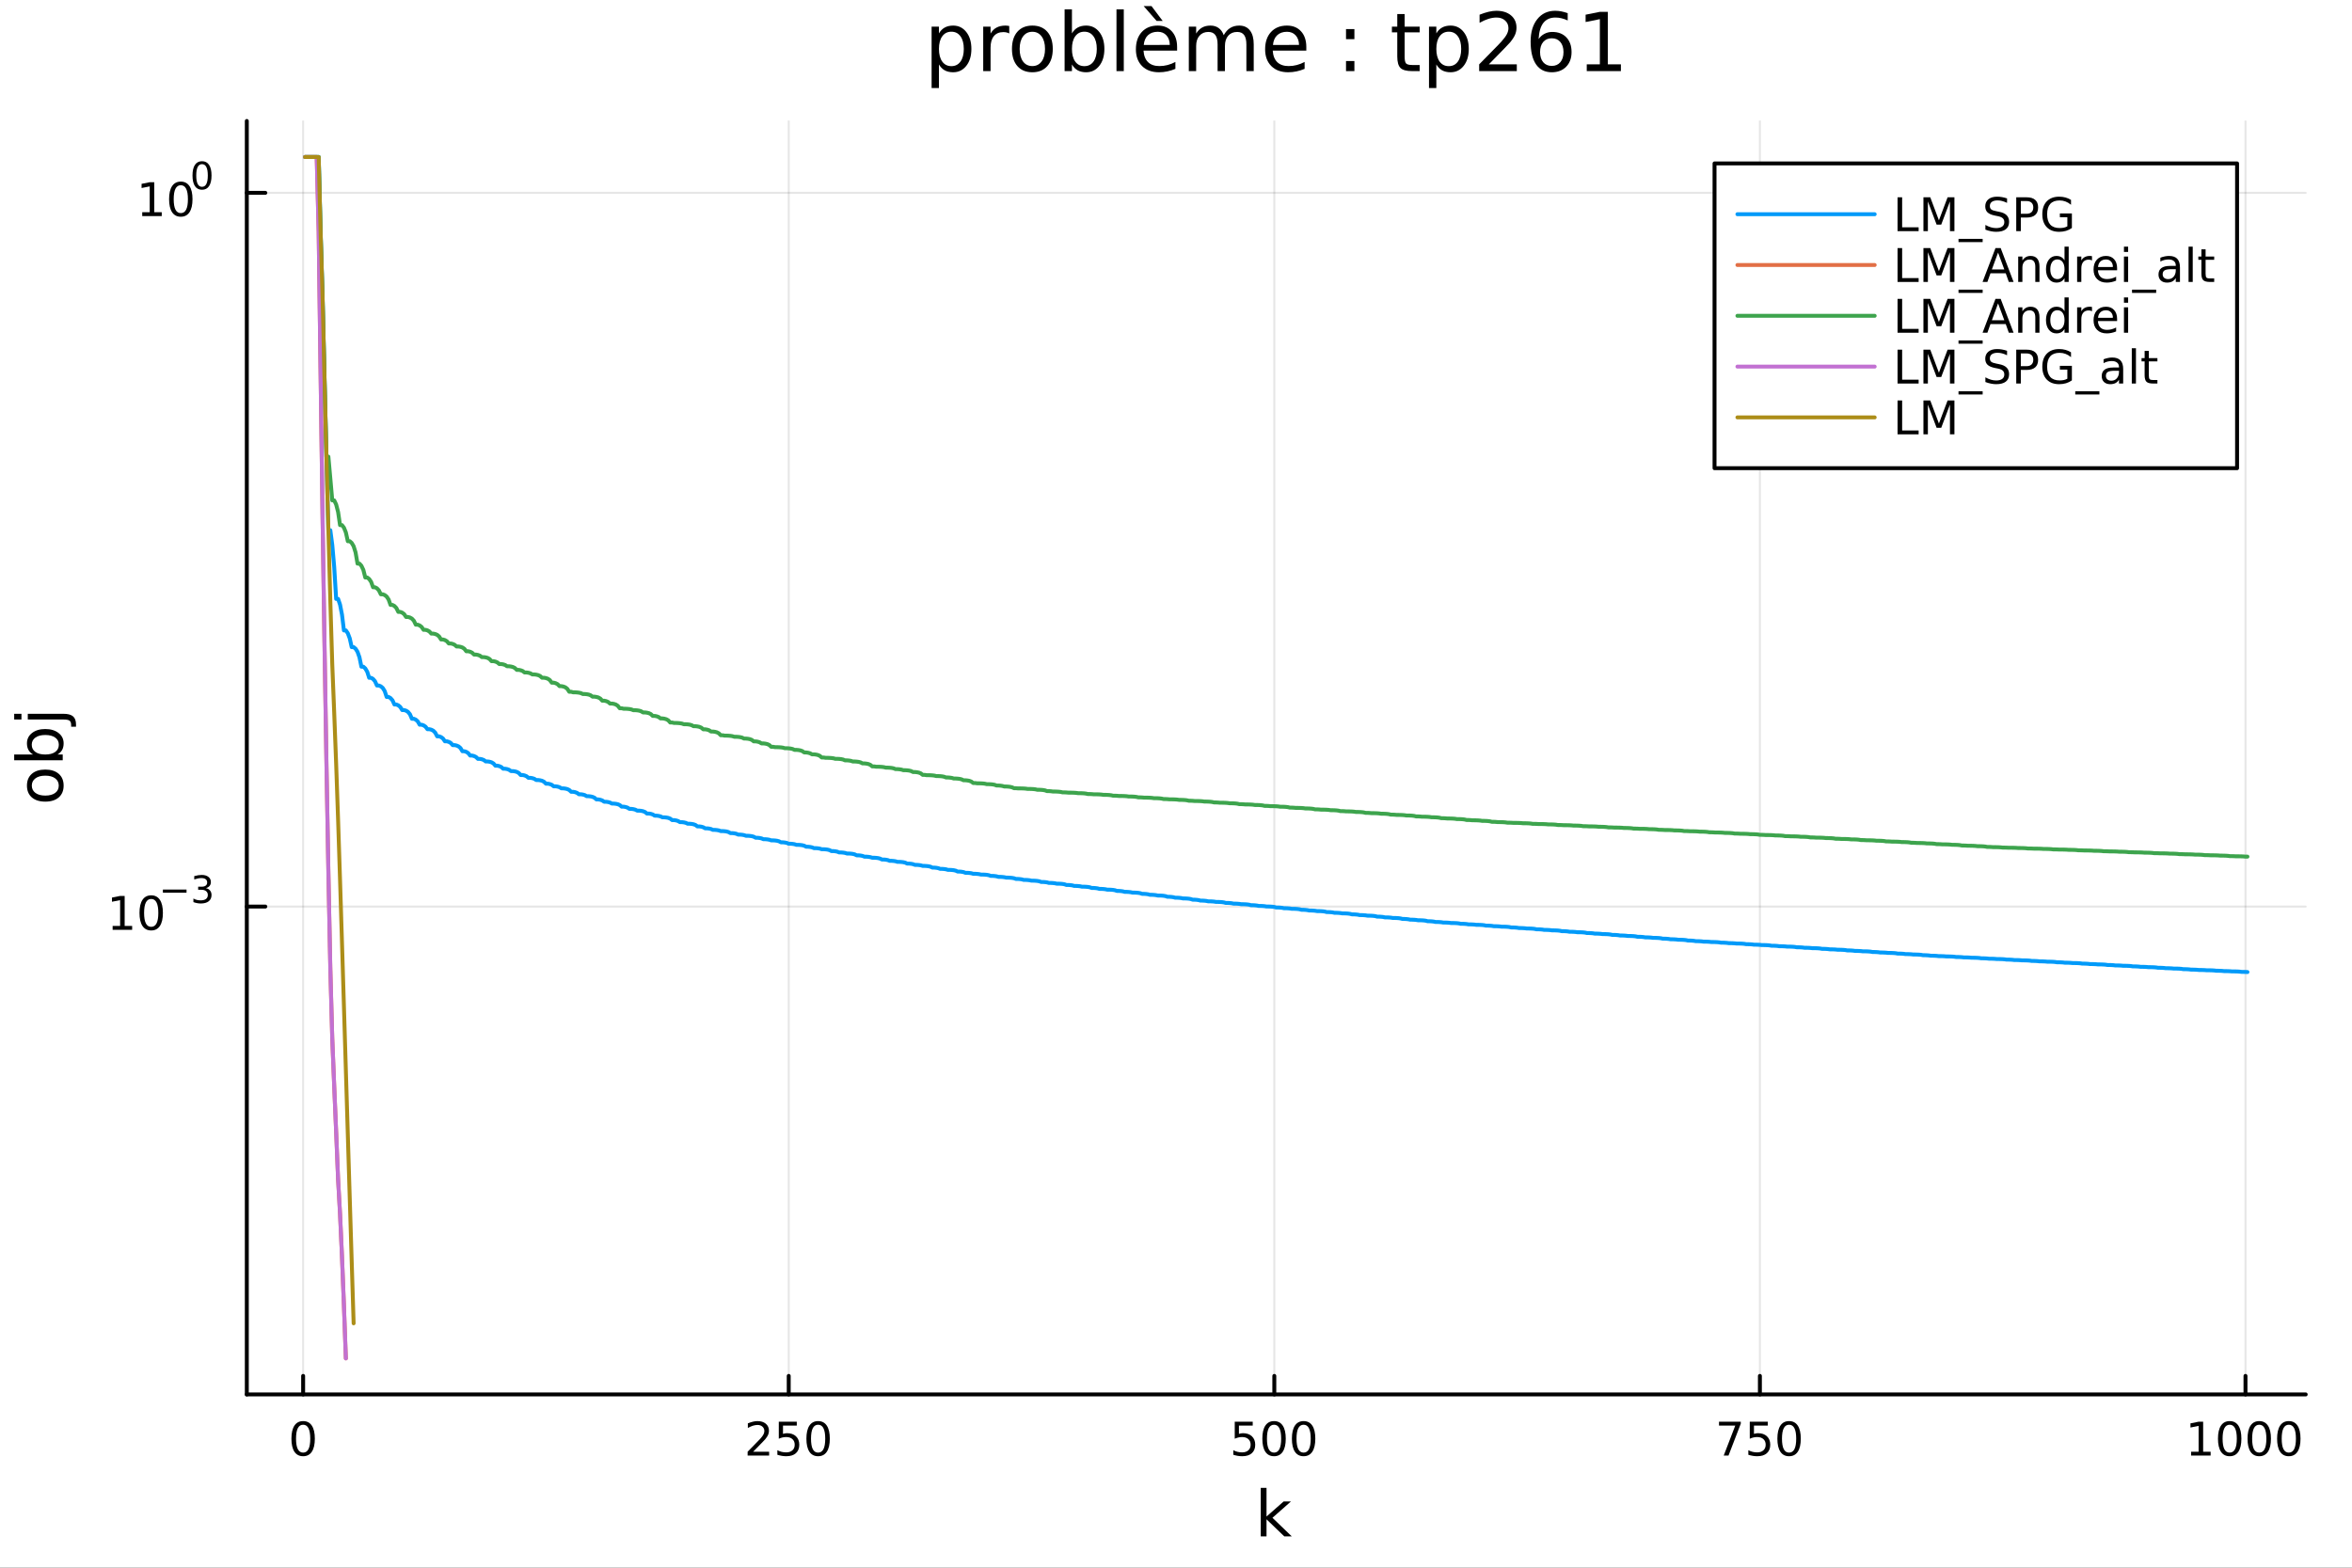 <?xml version="1.0" encoding="utf-8"?>
<svg xmlns="http://www.w3.org/2000/svg" xmlns:xlink="http://www.w3.org/1999/xlink" width="600" height="400" viewBox="0 0 2400 1600">
<rect x="0" y="0" width="2400" height="1600" fill="#333333" stroke="none"/>
<defs>
  <clipPath id="clip930">
    <rect x="0" y="0" width="2400" height="1600"/>
  </clipPath>
</defs>
<path clip-path="url(#clip930)" d="M0 1600 L2400 1600 L2400 0 L0 0  Z" fill="#ffffff" fill-rule="evenodd" fill-opacity="1"/>
<defs>
  <clipPath id="clip931">
    <rect x="480" y="0" width="1681" height="1600"/>
  </clipPath>
</defs>
<path clip-path="url(#clip930)" d="M251.842 1423.18 L2352.76 1423.18 L2352.76 123.472 L251.842 123.472  Z" fill="#ffffff" fill-rule="evenodd" fill-opacity="1"/>
<defs>
  <clipPath id="clip932">
    <rect x="251" y="123" width="2102" height="1301"/>
  </clipPath>
</defs>
<polyline clip-path="url(#clip932)" style="stroke:#000000; stroke-linecap:round; stroke-linejoin:round; stroke-width:2; stroke-opacity:0.1; fill:none" points="309.32,1423.18 309.32,123.472 "/>
<polyline clip-path="url(#clip932)" style="stroke:#000000; stroke-linecap:round; stroke-linejoin:round; stroke-width:2; stroke-opacity:0.1; fill:none" points="804.819,1423.18 804.819,123.472 "/>
<polyline clip-path="url(#clip932)" style="stroke:#000000; stroke-linecap:round; stroke-linejoin:round; stroke-width:2; stroke-opacity:0.1; fill:none" points="1300.32,1423.18 1300.32,123.472 "/>
<polyline clip-path="url(#clip932)" style="stroke:#000000; stroke-linecap:round; stroke-linejoin:round; stroke-width:2; stroke-opacity:0.1; fill:none" points="1795.82,1423.18 1795.82,123.472 "/>
<polyline clip-path="url(#clip932)" style="stroke:#000000; stroke-linecap:round; stroke-linejoin:round; stroke-width:2; stroke-opacity:0.1; fill:none" points="2291.31,1423.18 2291.31,123.472 "/>
<polyline clip-path="url(#clip930)" style="stroke:#000000; stroke-linecap:round; stroke-linejoin:round; stroke-width:4; stroke-opacity:1; fill:none" points="251.842,1423.18 2352.76,1423.18 "/>
<polyline clip-path="url(#clip930)" style="stroke:#000000; stroke-linecap:round; stroke-linejoin:round; stroke-width:4; stroke-opacity:1; fill:none" points="309.32,1423.18 309.32,1404.28 "/>
<polyline clip-path="url(#clip930)" style="stroke:#000000; stroke-linecap:round; stroke-linejoin:round; stroke-width:4; stroke-opacity:1; fill:none" points="804.819,1423.18 804.819,1404.28 "/>
<polyline clip-path="url(#clip930)" style="stroke:#000000; stroke-linecap:round; stroke-linejoin:round; stroke-width:4; stroke-opacity:1; fill:none" points="1300.32,1423.18 1300.32,1404.28 "/>
<polyline clip-path="url(#clip930)" style="stroke:#000000; stroke-linecap:round; stroke-linejoin:round; stroke-width:4; stroke-opacity:1; fill:none" points="1795.82,1423.18 1795.82,1404.28 "/>
<polyline clip-path="url(#clip930)" style="stroke:#000000; stroke-linecap:round; stroke-linejoin:round; stroke-width:4; stroke-opacity:1; fill:none" points="2291.31,1423.18 2291.31,1404.28 "/>
<path clip-path="url(#clip930)" d="M309.32 1454.1 Q305.709 1454.1 303.88 1457.66 Q302.075 1461.2 302.075 1468.33 Q302.075 1475.44 303.88 1479.01 Q305.709 1482.55 309.32 1482.55 Q312.954 1482.55 314.76 1479.01 Q316.589 1475.44 316.589 1468.33 Q316.589 1461.2 314.76 1457.66 Q312.954 1454.1 309.32 1454.1 M309.32 1450.39 Q315.13 1450.39 318.186 1455 Q321.265 1459.58 321.265 1468.33 Q321.265 1477.06 318.186 1481.67 Q315.13 1486.25 309.32 1486.25 Q303.51 1486.25 300.431 1481.67 Q297.376 1477.06 297.376 1468.33 Q297.376 1459.58 300.431 1455 Q303.51 1450.39 309.32 1450.39 Z" fill="#000000" fill-rule="nonzero" fill-opacity="1" /><path clip-path="url(#clip930)" d="M768.511 1481.64 L784.83 1481.64 L784.83 1485.58 L762.886 1485.58 L762.886 1481.64 Q765.548 1478.89 770.131 1474.26 Q774.738 1469.61 775.918 1468.27 Q778.164 1465.74 779.043 1464.01 Q779.946 1462.25 779.946 1460.56 Q779.946 1457.8 778.002 1456.07 Q776.08 1454.33 772.979 1454.33 Q770.779 1454.33 768.326 1455.09 Q765.895 1455.86 763.118 1457.41 L763.118 1452.69 Q765.942 1451.55 768.395 1450.97 Q770.849 1450.39 772.886 1450.39 Q778.256 1450.39 781.451 1453.08 Q784.645 1455.77 784.645 1460.26 Q784.645 1462.39 783.835 1464.31 Q783.048 1466.2 780.941 1468.8 Q780.363 1469.47 777.261 1472.69 Q774.159 1475.88 768.511 1481.64 Z" fill="#000000" fill-rule="nonzero" fill-opacity="1" /><path clip-path="url(#clip930)" d="M794.691 1451.02 L813.048 1451.02 L813.048 1454.96 L798.974 1454.96 L798.974 1463.43 Q799.992 1463.08 801.011 1462.92 Q802.029 1462.73 803.048 1462.73 Q808.835 1462.73 812.214 1465.9 Q815.594 1469.08 815.594 1474.49 Q815.594 1480.07 812.122 1483.17 Q808.65 1486.25 802.33 1486.25 Q800.154 1486.25 797.886 1485.88 Q795.64 1485.51 793.233 1484.77 L793.233 1480.07 Q795.316 1481.2 797.539 1481.76 Q799.761 1482.32 802.238 1482.32 Q806.242 1482.32 808.58 1480.21 Q810.918 1478.1 810.918 1474.49 Q810.918 1470.88 808.58 1468.77 Q806.242 1466.67 802.238 1466.67 Q800.363 1466.67 798.488 1467.08 Q796.636 1467.5 794.691 1468.38 L794.691 1451.02 Z" fill="#000000" fill-rule="nonzero" fill-opacity="1" /><path clip-path="url(#clip930)" d="M834.807 1454.1 Q831.196 1454.1 829.367 1457.66 Q827.562 1461.2 827.562 1468.33 Q827.562 1475.44 829.367 1479.01 Q831.196 1482.55 834.807 1482.55 Q838.441 1482.55 840.247 1479.01 Q842.075 1475.44 842.075 1468.33 Q842.075 1461.2 840.247 1457.66 Q838.441 1454.1 834.807 1454.1 M834.807 1450.39 Q840.617 1450.39 843.673 1455 Q846.751 1459.58 846.751 1468.33 Q846.751 1477.06 843.673 1481.67 Q840.617 1486.25 834.807 1486.25 Q828.997 1486.25 825.918 1481.67 Q822.863 1477.06 822.863 1468.33 Q822.863 1459.58 825.918 1455 Q828.997 1450.39 834.807 1450.39 Z" fill="#000000" fill-rule="nonzero" fill-opacity="1" /><path clip-path="url(#clip930)" d="M1259.94 1451.02 L1278.29 1451.02 L1278.29 1454.96 L1264.22 1454.96 L1264.22 1463.43 Q1265.24 1463.08 1266.25 1462.92 Q1267.27 1462.73 1268.29 1462.73 Q1274.08 1462.73 1277.46 1465.9 Q1280.84 1469.08 1280.84 1474.49 Q1280.84 1480.07 1277.37 1483.17 Q1273.89 1486.25 1267.57 1486.25 Q1265.4 1486.25 1263.13 1485.88 Q1260.88 1485.51 1258.48 1484.77 L1258.48 1480.07 Q1260.56 1481.2 1262.78 1481.76 Q1265 1482.32 1267.48 1482.32 Q1271.49 1482.32 1273.82 1480.21 Q1276.16 1478.1 1276.16 1474.49 Q1276.16 1470.88 1273.82 1468.77 Q1271.49 1466.67 1267.48 1466.67 Q1265.61 1466.67 1263.73 1467.08 Q1261.88 1467.5 1259.94 1468.38 L1259.94 1451.02 Z" fill="#000000" fill-rule="nonzero" fill-opacity="1" /><path clip-path="url(#clip930)" d="M1300.05 1454.1 Q1296.44 1454.1 1294.61 1457.66 Q1292.81 1461.2 1292.81 1468.33 Q1292.81 1475.44 1294.61 1479.01 Q1296.44 1482.55 1300.05 1482.55 Q1303.69 1482.55 1305.49 1479.01 Q1307.32 1475.44 1307.32 1468.33 Q1307.32 1461.2 1305.49 1457.66 Q1303.69 1454.1 1300.05 1454.1 M1300.05 1450.39 Q1305.86 1450.39 1308.92 1455 Q1312 1459.58 1312 1468.33 Q1312 1477.06 1308.92 1481.67 Q1305.86 1486.25 1300.05 1486.25 Q1294.24 1486.25 1291.16 1481.67 Q1288.11 1477.06 1288.11 1468.33 Q1288.11 1459.58 1291.16 1455 Q1294.24 1450.39 1300.05 1450.39 Z" fill="#000000" fill-rule="nonzero" fill-opacity="1" /><path clip-path="url(#clip930)" d="M1330.21 1454.1 Q1326.6 1454.1 1324.77 1457.66 Q1322.97 1461.2 1322.97 1468.33 Q1322.97 1475.44 1324.77 1479.01 Q1326.6 1482.55 1330.21 1482.55 Q1333.85 1482.55 1335.65 1479.01 Q1337.48 1475.44 1337.48 1468.33 Q1337.48 1461.2 1335.65 1457.66 Q1333.85 1454.1 1330.21 1454.1 M1330.21 1450.39 Q1336.02 1450.39 1339.08 1455 Q1342.16 1459.58 1342.16 1468.33 Q1342.16 1477.06 1339.08 1481.67 Q1336.02 1486.25 1330.21 1486.25 Q1324.4 1486.25 1321.32 1481.67 Q1318.27 1477.06 1318.27 1468.33 Q1318.27 1459.58 1321.32 1455 Q1324.4 1450.39 1330.21 1450.39 Z" fill="#000000" fill-rule="nonzero" fill-opacity="1" /><path clip-path="url(#clip930)" d="M1754.09 1451.02 L1776.31 1451.02 L1776.31 1453.01 L1763.77 1485.58 L1758.88 1485.58 L1770.69 1454.96 L1754.09 1454.96 L1754.09 1451.02 Z" fill="#000000" fill-rule="nonzero" fill-opacity="1" /><path clip-path="url(#clip930)" d="M1785.48 1451.02 L1803.84 1451.02 L1803.84 1454.96 L1789.76 1454.96 L1789.76 1463.43 Q1790.78 1463.08 1791.8 1462.92 Q1792.82 1462.73 1793.84 1462.73 Q1799.62 1462.73 1803 1465.9 Q1806.38 1469.08 1806.38 1474.49 Q1806.38 1480.07 1802.91 1483.17 Q1799.44 1486.25 1793.12 1486.25 Q1790.94 1486.25 1788.67 1485.88 Q1786.43 1485.51 1784.02 1484.77 L1784.02 1480.07 Q1786.11 1481.2 1788.33 1481.76 Q1790.55 1482.32 1793.03 1482.32 Q1797.03 1482.32 1799.37 1480.21 Q1801.71 1478.1 1801.71 1474.49 Q1801.71 1470.88 1799.37 1468.77 Q1797.03 1466.67 1793.03 1466.67 Q1791.15 1466.67 1789.28 1467.08 Q1787.42 1467.5 1785.48 1468.38 L1785.48 1451.02 Z" fill="#000000" fill-rule="nonzero" fill-opacity="1" /><path clip-path="url(#clip930)" d="M1825.6 1454.1 Q1821.98 1454.1 1820.16 1457.66 Q1818.35 1461.2 1818.35 1468.33 Q1818.35 1475.44 1820.16 1479.01 Q1821.98 1482.55 1825.6 1482.55 Q1829.23 1482.55 1831.04 1479.01 Q1832.86 1475.44 1832.86 1468.33 Q1832.86 1461.2 1831.04 1457.66 Q1829.23 1454.1 1825.6 1454.1 M1825.6 1450.39 Q1831.41 1450.39 1834.46 1455 Q1837.54 1459.58 1837.54 1468.33 Q1837.54 1477.06 1834.46 1481.67 Q1831.41 1486.25 1825.6 1486.25 Q1819.79 1486.25 1816.71 1481.67 Q1813.65 1477.06 1813.65 1468.33 Q1813.65 1459.58 1816.71 1455 Q1819.79 1450.39 1825.6 1450.39 Z" fill="#000000" fill-rule="nonzero" fill-opacity="1" /><path clip-path="url(#clip930)" d="M2235.84 1481.64 L2243.48 1481.64 L2243.48 1455.28 L2235.17 1456.95 L2235.17 1452.69 L2243.43 1451.02 L2248.11 1451.02 L2248.11 1481.64 L2255.75 1481.64 L2255.75 1485.58 L2235.84 1485.58 L2235.84 1481.64 Z" fill="#000000" fill-rule="nonzero" fill-opacity="1" /><path clip-path="url(#clip930)" d="M2275.19 1454.1 Q2271.58 1454.1 2269.75 1457.66 Q2267.95 1461.2 2267.95 1468.33 Q2267.95 1475.44 2269.75 1479.01 Q2271.58 1482.55 2275.19 1482.55 Q2278.83 1482.55 2280.63 1479.01 Q2282.46 1475.44 2282.46 1468.33 Q2282.46 1461.2 2280.63 1457.66 Q2278.83 1454.1 2275.19 1454.1 M2275.19 1450.39 Q2281 1450.39 2284.06 1455 Q2287.14 1459.58 2287.14 1468.33 Q2287.14 1477.06 2284.06 1481.67 Q2281 1486.25 2275.19 1486.25 Q2269.38 1486.25 2266.3 1481.67 Q2263.25 1477.06 2263.25 1468.33 Q2263.25 1459.58 2266.3 1455 Q2269.38 1450.39 2275.19 1450.39 Z" fill="#000000" fill-rule="nonzero" fill-opacity="1" /><path clip-path="url(#clip930)" d="M2305.35 1454.1 Q2301.74 1454.1 2299.91 1457.66 Q2298.11 1461.2 2298.11 1468.33 Q2298.11 1475.44 2299.91 1479.01 Q2301.74 1482.55 2305.35 1482.55 Q2308.99 1482.55 2310.79 1479.01 Q2312.62 1475.44 2312.62 1468.33 Q2312.62 1461.2 2310.79 1457.66 Q2308.99 1454.1 2305.35 1454.1 M2305.35 1450.39 Q2311.16 1450.39 2314.22 1455 Q2317.3 1459.58 2317.3 1468.33 Q2317.3 1477.06 2314.22 1481.67 Q2311.16 1486.25 2305.35 1486.25 Q2299.54 1486.25 2296.46 1481.67 Q2293.41 1477.06 2293.41 1468.33 Q2293.41 1459.58 2296.46 1455 Q2299.54 1450.39 2305.35 1450.39 Z" fill="#000000" fill-rule="nonzero" fill-opacity="1" /><path clip-path="url(#clip930)" d="M2335.52 1454.1 Q2331.9 1454.1 2330.08 1457.66 Q2328.27 1461.2 2328.27 1468.33 Q2328.27 1475.44 2330.08 1479.01 Q2331.9 1482.55 2335.52 1482.55 Q2339.15 1482.55 2340.96 1479.01 Q2342.78 1475.44 2342.78 1468.33 Q2342.78 1461.2 2340.96 1457.66 Q2339.15 1454.1 2335.52 1454.1 M2335.52 1450.39 Q2341.33 1450.39 2344.38 1455 Q2347.46 1459.58 2347.46 1468.33 Q2347.46 1477.06 2344.38 1481.67 Q2341.33 1486.25 2335.52 1486.25 Q2329.71 1486.25 2326.63 1481.67 Q2323.57 1477.06 2323.57 1468.33 Q2323.57 1459.58 2326.63 1455 Q2329.71 1450.39 2335.52 1450.39 Z" fill="#000000" fill-rule="nonzero" fill-opacity="1" /><path clip-path="url(#clip930)" d="M1286.48 1518.52 L1292.37 1518.52 L1292.37 1547.77 L1309.84 1532.4 L1317.32 1532.4 L1298.42 1549.07 L1318.12 1568.04 L1310.48 1568.04 L1292.37 1550.63 L1292.37 1568.04 L1286.48 1568.04 L1286.48 1518.52 Z" fill="#000000" fill-rule="nonzero" fill-opacity="1" /><polyline clip-path="url(#clip932)" style="stroke:#000000; stroke-linecap:round; stroke-linejoin:round; stroke-width:2; stroke-opacity:0.1; fill:none" points="251.842,925.244 2352.76,925.244 "/>
<polyline clip-path="url(#clip932)" style="stroke:#000000; stroke-linecap:round; stroke-linejoin:round; stroke-width:2; stroke-opacity:0.1; fill:none" points="251.842,196.803 2352.76,196.803 "/>
<polyline clip-path="url(#clip930)" style="stroke:#000000; stroke-linecap:round; stroke-linejoin:round; stroke-width:4; stroke-opacity:1; fill:none" points="251.842,1423.18 251.842,123.472 "/>
<polyline clip-path="url(#clip930)" style="stroke:#000000; stroke-linecap:round; stroke-linejoin:round; stroke-width:4; stroke-opacity:1; fill:none" points="251.842,925.244 270.74,925.244 "/>
<polyline clip-path="url(#clip930)" style="stroke:#000000; stroke-linecap:round; stroke-linejoin:round; stroke-width:4; stroke-opacity:1; fill:none" points="251.842,196.803 270.74,196.803 "/>
<path clip-path="url(#clip930)" d="M114.931 945.036 L122.57 945.036 L122.57 918.671 L114.26 920.337 L114.26 916.078 L122.524 914.412 L127.2 914.412 L127.2 945.036 L134.839 945.036 L134.839 948.972 L114.931 948.972 L114.931 945.036 Z" fill="#000000" fill-rule="nonzero" fill-opacity="1" /><path clip-path="url(#clip930)" d="M154.283 917.49 Q150.672 917.49 148.843 921.055 Q147.038 924.597 147.038 931.726 Q147.038 938.833 148.843 942.398 Q150.672 945.939 154.283 945.939 Q157.917 945.939 159.723 942.398 Q161.552 938.833 161.552 931.726 Q161.552 924.597 159.723 921.055 Q157.917 917.49 154.283 917.49 M154.283 913.787 Q160.093 913.787 163.149 918.393 Q166.227 922.976 166.227 931.726 Q166.227 940.453 163.149 945.06 Q160.093 949.643 154.283 949.643 Q148.473 949.643 145.394 945.06 Q142.339 940.453 142.339 931.726 Q142.339 922.976 145.394 918.393 Q148.473 913.787 154.283 913.787 Z" fill="#000000" fill-rule="nonzero" fill-opacity="1" /><path clip-path="url(#clip930)" d="M166.227 907.888 L190.339 907.888 L190.339 911.085 L166.227 911.085 L166.227 907.888 Z" fill="#000000" fill-rule="nonzero" fill-opacity="1" /><path clip-path="url(#clip930)" d="M210.05 906.421 Q212.777 907.004 214.3 908.847 Q215.842 910.69 215.842 913.399 Q215.842 917.555 212.984 919.831 Q210.125 922.107 204.859 922.107 Q203.091 922.107 201.21 921.749 Q199.348 921.411 197.354 920.715 L197.354 917.047 Q198.934 917.969 200.815 918.439 Q202.696 918.909 204.746 918.909 Q208.319 918.909 210.181 917.499 Q212.062 916.088 212.062 913.399 Q212.062 910.916 210.313 909.524 Q208.583 908.114 205.479 908.114 L202.207 908.114 L202.207 904.992 L205.63 904.992 Q208.432 904.992 209.918 903.882 Q211.404 902.753 211.404 900.647 Q211.404 898.484 209.861 897.337 Q208.338 896.171 205.479 896.171 Q203.918 896.171 202.132 896.509 Q200.345 896.848 198.201 897.562 L198.201 894.177 Q200.364 893.575 202.244 893.274 Q204.144 892.973 205.818 892.973 Q210.144 892.973 212.664 894.948 Q215.184 896.904 215.184 900.252 Q215.184 902.584 213.849 904.202 Q212.513 905.8 210.05 906.421 Z" fill="#000000" fill-rule="nonzero" fill-opacity="1" /><path clip-path="url(#clip930)" d="M145.137 216.596 L152.776 216.596 L152.776 190.23 L144.465 191.897 L144.465 187.638 L152.729 185.971 L157.405 185.971 L157.405 216.596 L165.044 216.596 L165.044 220.531 L145.137 220.531 L145.137 216.596 Z" fill="#000000" fill-rule="nonzero" fill-opacity="1" /><path clip-path="url(#clip930)" d="M184.488 189.05 Q180.877 189.05 179.049 192.614 Q177.243 196.156 177.243 203.286 Q177.243 210.392 179.049 213.957 Q180.877 217.499 184.488 217.499 Q188.123 217.499 189.928 213.957 Q191.757 210.392 191.757 203.286 Q191.757 196.156 189.928 192.614 Q188.123 189.05 184.488 189.05 M184.488 185.346 Q190.299 185.346 193.354 189.952 Q196.433 194.536 196.433 203.286 Q196.433 212.013 193.354 216.619 Q190.299 221.202 184.488 221.202 Q178.678 221.202 175.6 216.619 Q172.544 212.013 172.544 203.286 Q172.544 194.536 175.6 189.952 Q178.678 185.346 184.488 185.346 Z" fill="#000000" fill-rule="nonzero" fill-opacity="1" /><path clip-path="url(#clip930)" d="M206.138 167.542 Q203.204 167.542 201.718 170.438 Q200.251 173.316 200.251 179.109 Q200.251 184.883 201.718 187.779 Q203.204 190.657 206.138 190.657 Q209.09 190.657 210.557 187.779 Q212.043 184.883 212.043 179.109 Q212.043 173.316 210.557 170.438 Q209.09 167.542 206.138 167.542 M206.138 164.533 Q210.858 164.533 213.341 168.276 Q215.842 171.999 215.842 179.109 Q215.842 186.199 213.341 189.942 Q210.858 193.666 206.138 193.666 Q201.417 193.666 198.915 189.942 Q196.433 186.199 196.433 179.109 Q196.433 171.999 198.915 168.276 Q201.417 164.533 206.138 164.533 Z" fill="#000000" fill-rule="nonzero" fill-opacity="1" /><path clip-path="url(#clip930)" d="M32.462 801.797 Q32.462 806.507 36.154 809.244 Q39.815 811.982 46.212 811.982 Q52.609 811.982 56.302 809.276 Q59.962 806.539 59.962 801.797 Q59.962 797.118 56.27 794.381 Q52.578 791.643 46.212 791.643 Q39.878 791.643 36.186 794.381 Q32.462 797.118 32.462 801.797 M27.497 801.797 Q27.497 794.158 32.462 789.797 Q37.427 785.437 46.212 785.437 Q54.965 785.437 59.962 789.797 Q64.927 794.158 64.927 801.797 Q64.927 809.467 59.962 813.828 Q54.965 818.156 46.212 818.156 Q37.427 818.156 32.462 813.828 Q27.497 809.467 27.497 801.797 Z" fill="#000000" fill-rule="nonzero" fill-opacity="1" /><path clip-path="url(#clip930)" d="M46.212 750.139 Q39.751 750.139 36.09 752.812 Q32.398 755.454 32.398 760.101 Q32.398 764.748 36.09 767.422 Q39.751 770.064 46.212 770.064 Q52.673 770.064 56.365 767.422 Q60.026 764.748 60.026 760.101 Q60.026 755.454 56.365 752.812 Q52.673 750.139 46.212 750.139 M33.767 770.064 Q30.584 768.218 29.056 765.417 Q27.497 762.584 27.497 758.669 Q27.497 752.176 32.653 748.134 Q37.809 744.06 46.212 744.06 Q54.615 744.06 59.771 748.134 Q64.927 752.176 64.927 758.669 Q64.927 762.584 63.399 765.417 Q61.84 768.218 58.657 770.064 L64.004 770.064 L64.004 775.952 L14.479 775.952 L14.479 770.064 L33.767 770.064 Z" fill="#000000" fill-rule="nonzero" fill-opacity="1" /><path clip-path="url(#clip930)" d="M28.356 734.352 L28.356 728.495 L64.641 728.495 Q71.452 728.495 74.508 731.105 Q77.563 733.684 77.563 739.445 L77.563 741.673 L72.598 741.673 L72.598 740.113 Q72.598 736.771 71.038 735.561 Q69.51 734.352 64.641 734.352 L28.356 734.352 M14.479 734.352 L14.479 728.495 L21.895 728.495 L21.895 734.352 L14.479 734.352 Z" fill="#000000" fill-rule="nonzero" fill-opacity="1" /><path clip-path="url(#clip930)" d="M958.114 65.77 L958.114 89.833 L950.62 89.833 L950.62 27.206 L958.114 27.206 L958.114 34.092 Q960.464 30.041 964.028 28.097 Q967.634 26.112 972.616 26.112 Q980.88 26.112 986.025 32.675 Q991.21 39.237 991.21 49.931 Q991.21 60.626 986.025 67.188 Q980.88 73.751 972.616 73.751 Q967.634 73.751 964.028 71.806 Q960.464 69.821 958.114 65.77 M983.473 49.931 Q983.473 41.708 980.07 37.05 Q976.708 32.35 970.793 32.35 Q964.879 32.35 961.476 37.05 Q958.114 41.708 958.114 49.931 Q958.114 58.155 961.476 62.854 Q964.879 67.512 970.793 67.512 Q976.708 67.512 980.07 62.854 Q983.473 58.155 983.473 49.931 Z" fill="#000000" fill-rule="nonzero" fill-opacity="1" /><path clip-path="url(#clip930)" d="M1029.86 34.173 Q1028.6 33.444 1027.1 33.12 Q1025.64 32.756 1023.86 32.756 Q1017.54 32.756 1014.14 36.888 Q1010.78 40.979 1010.78 48.676 L1010.78 72.576 L1003.28 72.576 L1003.28 27.206 L1010.78 27.206 L1010.78 34.254 Q1013.13 30.122 1016.89 28.138 Q1020.66 26.112 1026.05 26.112 Q1026.82 26.112 1027.75 26.234 Q1028.68 26.315 1029.82 26.517 L1029.86 34.173 Z" fill="#000000" fill-rule="nonzero" fill-opacity="1" /><path clip-path="url(#clip930)" d="M1053.43 32.431 Q1047.44 32.431 1043.95 37.131 Q1040.47 41.789 1040.47 49.931 Q1040.47 58.074 1043.91 62.773 Q1047.4 67.431 1053.43 67.431 Q1059.39 67.431 1062.87 62.732 Q1066.35 58.033 1066.35 49.931 Q1066.35 41.87 1062.87 37.171 Q1059.39 32.431 1053.43 32.431 M1053.43 26.112 Q1063.15 26.112 1068.7 32.431 Q1074.25 38.751 1074.25 49.931 Q1074.25 61.071 1068.7 67.431 Q1063.15 73.751 1053.43 73.751 Q1043.67 73.751 1038.12 67.431 Q1032.61 61.071 1032.61 49.931 Q1032.61 38.751 1038.12 32.431 Q1043.67 26.112 1053.43 26.112 Z" fill="#000000" fill-rule="nonzero" fill-opacity="1" /><path clip-path="url(#clip930)" d="M1119.18 49.931 Q1119.18 41.708 1115.78 37.05 Q1112.41 32.35 1106.5 32.35 Q1100.58 32.35 1097.18 37.05 Q1093.82 41.708 1093.82 49.931 Q1093.82 58.155 1097.18 62.854 Q1100.58 67.512 1106.5 67.512 Q1112.41 67.512 1115.78 62.854 Q1119.18 58.155 1119.18 49.931 M1093.82 34.092 Q1096.17 30.041 1099.73 28.097 Q1103.34 26.112 1108.32 26.112 Q1116.59 26.112 1121.73 32.675 Q1126.92 39.237 1126.92 49.931 Q1126.92 60.626 1121.73 67.188 Q1116.59 73.751 1108.32 73.751 Q1103.34 73.751 1099.73 71.806 Q1096.17 69.821 1093.82 65.77 L1093.82 72.576 L1086.33 72.576 L1086.33 9.544 L1093.82 9.544 L1093.82 34.092 Z" fill="#000000" fill-rule="nonzero" fill-opacity="1" /><path clip-path="url(#clip930)" d="M1139.27 9.544 L1146.72 9.544 L1146.72 72.576 L1139.27 72.576 L1139.27 9.544 Z" fill="#000000" fill-rule="nonzero" fill-opacity="1" /><path clip-path="url(#clip930)" d="M1201.13 48.028 L1201.13 51.673 L1166.86 51.673 Q1167.34 59.37 1171.48 63.421 Q1175.65 67.431 1183.06 67.431 Q1187.35 67.431 1191.37 66.378 Q1195.42 65.325 1199.39 63.218 L1199.39 70.267 Q1195.38 71.968 1191.16 72.86 Q1186.95 73.751 1182.62 73.751 Q1171.76 73.751 1165.4 67.431 Q1159.08 61.112 1159.08 50.337 Q1159.08 39.197 1165.07 32.675 Q1171.11 26.112 1181.32 26.112 Q1190.47 26.112 1195.78 32.026 Q1201.13 37.9 1201.13 48.028 M1193.67 45.84 Q1193.59 39.723 1190.23 36.077 Q1186.91 32.431 1181.4 32.431 Q1175.16 32.431 1171.39 35.956 Q1167.67 39.48 1167.1 45.88 L1193.67 45.84 M1175 6.222 L1186.42 21.373 L1180.23 21.373 L1167.02 6.222 L1175 6.222 Z" fill="#000000" fill-rule="nonzero" fill-opacity="1" /><path clip-path="url(#clip930)" d="M1248.69 35.915 Q1251.48 30.892 1255.37 28.502 Q1259.26 26.112 1264.52 26.112 Q1271.61 26.112 1275.46 31.095 Q1279.31 36.037 1279.31 45.192 L1279.31 72.576 L1271.82 72.576 L1271.82 45.435 Q1271.82 38.913 1269.51 35.753 Q1267.2 32.594 1262.46 32.594 Q1256.67 32.594 1253.3 36.442 Q1249.94 40.29 1249.94 46.934 L1249.94 72.576 L1242.45 72.576 L1242.45 45.435 Q1242.45 38.873 1240.14 35.753 Q1237.83 32.594 1233.01 32.594 Q1227.3 32.594 1223.93 36.482 Q1220.57 40.331 1220.57 46.934 L1220.57 72.576 L1213.08 72.576 L1213.08 27.206 L1220.57 27.206 L1220.57 34.254 Q1223.12 30.082 1226.69 28.097 Q1230.25 26.112 1235.16 26.112 Q1240.1 26.112 1243.54 28.624 Q1247.02 31.135 1248.69 35.915 Z" fill="#000000" fill-rule="nonzero" fill-opacity="1" /><path clip-path="url(#clip930)" d="M1332.98 48.028 L1332.98 51.673 L1298.71 51.673 Q1299.2 59.37 1303.33 63.421 Q1307.5 67.431 1314.92 67.431 Q1319.21 67.431 1323.22 66.378 Q1327.27 65.325 1331.24 63.218 L1331.24 70.267 Q1327.23 71.968 1323.02 72.86 Q1318.81 73.751 1314.47 73.751 Q1303.62 73.751 1297.26 67.431 Q1290.94 61.112 1290.94 50.337 Q1290.94 39.197 1296.93 32.675 Q1302.97 26.112 1313.18 26.112 Q1322.33 26.112 1327.64 32.026 Q1332.98 37.9 1332.98 48.028 M1325.53 45.84 Q1325.45 39.723 1322.09 36.077 Q1318.77 32.431 1313.26 32.431 Q1307.02 32.431 1303.25 35.956 Q1299.52 39.48 1298.96 45.88 L1325.53 45.84 Z" fill="#000000" fill-rule="nonzero" fill-opacity="1" /><path clip-path="url(#clip930)" d="M1373.49 62.287 L1382.04 62.287 L1382.04 72.576 L1373.49 72.576 L1373.49 62.287 M1373.49 29.677 L1382.04 29.677 L1382.04 39.966 L1373.49 39.966 L1373.49 29.677 Z" fill="#000000" fill-rule="nonzero" fill-opacity="1" /><path clip-path="url(#clip930)" d="M1433.29 14.324 L1433.29 27.206 L1448.64 27.206 L1448.64 32.999 L1433.29 32.999 L1433.29 57.628 Q1433.29 63.178 1434.78 64.758 Q1436.32 66.338 1440.98 66.338 L1448.64 66.338 L1448.64 72.576 L1440.98 72.576 Q1432.35 72.576 1429.07 69.376 Q1425.79 66.135 1425.79 57.628 L1425.79 32.999 L1420.32 32.999 L1420.32 27.206 L1425.79 27.206 L1425.79 14.324 L1433.29 14.324 Z" fill="#000000" fill-rule="nonzero" fill-opacity="1" /><path clip-path="url(#clip930)" d="M1465.65 65.77 L1465.65 89.833 L1458.16 89.833 L1458.16 27.206 L1465.65 27.206 L1465.65 34.092 Q1468 30.041 1471.57 28.097 Q1475.17 26.112 1480.15 26.112 Q1488.42 26.112 1493.56 32.675 Q1498.75 39.237 1498.75 49.931 Q1498.75 60.626 1493.56 67.188 Q1488.42 73.751 1480.15 73.751 Q1475.17 73.751 1471.57 71.806 Q1468 69.821 1465.65 65.77 M1491.01 49.931 Q1491.01 41.708 1487.61 37.05 Q1484.25 32.35 1478.33 32.35 Q1472.42 32.35 1469.01 37.05 Q1465.65 41.708 1465.65 49.931 Q1465.65 58.155 1469.01 62.854 Q1472.42 67.512 1478.33 67.512 Q1484.25 67.512 1487.61 62.854 Q1491.01 58.155 1491.01 49.931 Z" fill="#000000" fill-rule="nonzero" fill-opacity="1" /><path clip-path="url(#clip930)" d="M1519.2 65.689 L1547.76 65.689 L1547.76 72.576 L1509.36 72.576 L1509.36 65.689 Q1514.02 60.869 1522.04 52.767 Q1530.1 44.625 1532.17 42.275 Q1536.1 37.86 1537.64 34.822 Q1539.22 31.743 1539.22 28.786 Q1539.22 23.965 1535.81 20.927 Q1532.45 17.889 1527.02 17.889 Q1523.17 17.889 1518.88 19.226 Q1514.63 20.562 1509.77 23.276 L1509.77 15.013 Q1514.71 13.028 1519 12.015 Q1523.3 11.002 1526.86 11.002 Q1536.26 11.002 1541.85 15.701 Q1547.44 20.4 1547.44 28.259 Q1547.44 31.986 1546.02 35.348 Q1544.64 38.67 1540.96 43.207 Q1539.95 44.382 1534.52 50.013 Q1529.09 55.603 1519.2 65.689 Z" fill="#000000" fill-rule="nonzero" fill-opacity="1" /><path clip-path="url(#clip930)" d="M1583.45 39.075 Q1577.94 39.075 1574.7 42.842 Q1571.5 46.61 1571.5 53.172 Q1571.5 59.694 1574.7 63.502 Q1577.94 67.269 1583.45 67.269 Q1588.96 67.269 1592.16 63.502 Q1595.4 59.694 1595.4 53.172 Q1595.4 46.61 1592.16 42.842 Q1588.96 39.075 1583.45 39.075 M1599.7 13.433 L1599.7 20.887 Q1596.62 19.428 1593.46 18.659 Q1590.34 17.889 1587.26 17.889 Q1579.16 17.889 1574.86 23.358 Q1570.61 28.826 1570 39.885 Q1572.39 36.361 1576 34.498 Q1579.6 32.594 1583.94 32.594 Q1593.05 32.594 1598.32 38.143 Q1603.63 43.653 1603.63 53.172 Q1603.63 62.489 1598.12 68.12 Q1592.61 73.751 1583.45 73.751 Q1572.96 73.751 1567.41 65.73 Q1561.86 57.669 1561.86 42.397 Q1561.86 28.057 1568.67 19.55 Q1575.47 11.002 1586.94 11.002 Q1590.01 11.002 1593.13 11.61 Q1596.29 12.217 1599.7 13.433 Z" fill="#000000" fill-rule="nonzero" fill-opacity="1" /><path clip-path="url(#clip930)" d="M1619.14 65.689 L1632.51 65.689 L1632.51 19.55 L1617.97 22.466 L1617.97 15.013 L1632.43 12.096 L1640.61 12.096 L1640.61 65.689 L1653.98 65.689 L1653.98 72.576 L1619.14 72.576 L1619.14 65.689 Z" fill="#000000" fill-rule="nonzero" fill-opacity="1" /><polyline clip-path="url(#clip932)" style="stroke:#009af9; stroke-linecap:round; stroke-linejoin:round; stroke-width:4; stroke-opacity:1; fill:none" points="311.302,160.256 313.284,160.256 315.266,160.256 317.248,160.256 319.23,160.256 321.212,160.256 323.194,160.256 325.176,160.256 327.158,237.389 329.14,302.722 331.122,385.007 333.104,466.042 335.086,541.199 337.068,541.199 339.05,556.113 341.032,578.733 343.014,611.258 344.996,611.258 346.978,617.048 348.96,627.233 350.942,643.426 352.924,643.426 354.906,646.291 356.888,651.527 358.87,660.466 360.852,660.466 362.834,662.11 364.816,665.219 366.798,670.853 368.78,680.444 370.762,680.444 372.744,682.219 374.726,685.596 376.708,691.79 378.69,691.79 380.672,692.976 382.654,695.279 384.636,699.641 386.618,699.641 388.6,700.489 390.582,702.153 392.564,705.356 394.546,711.333 396.528,711.333 398.51,712.488 400.492,714.741 402.474,719.038 404.456,719.038 406.438,719.877 408.42,721.526 410.402,724.714 412.384,724.714 414.366,725.341 416.348,726.578 418.33,728.99 420.312,733.588 422.294,733.588 424.276,734.486 426.258,736.25 428.24,739.657 430.222,739.657 432.204,740.327 434.186,741.649 436.168,744.225 438.15,744.225 440.132,744.733 442.114,745.741 444.096,747.716 446.078,751.519 448.06,751.519 450.042,752.266 452.024,753.738 454.006,756.601 455.988,756.601 457.97,757.166 459.952,758.284 461.934,760.472 463.916,760.472 465.898,760.905 467.88,761.764 469.862,763.455 471.844,766.731 473.826,766.731 475.808,767.377 477.79,768.652 479.772,771.143 481.754,771.143 483.736,771.636 485.718,772.612 487.7,774.529 489.682,774.529 491.664,774.909 493.646,775.664 495.628,777.152 497.61,777.152 499.592,777.448 501.574,778.036 503.556,779.2 505.538,781.478 507.52,781.478 509.502,781.93 511.484,782.824 513.466,784.585 515.448,784.585 517.43,784.934 519.412,785.628 521.394,786.999 523.376,786.999 525.358,787.271 527.34,787.814 529.322,788.888 531.304,790.994 533.286,790.994 535.267,791.412 537.249,792.24 539.231,793.873 541.213,793.873 543.195,794.197 545.177,794.841 547.159,796.115 549.141,796.115 551.123,796.369 553.105,796.873 555.087,797.873 557.069,799.837 559.051,799.837 561.033,800.226 563.015,801 564.997,802.525 566.979,802.525 568.961,802.829 570.943,803.432 572.925,804.624 574.907,804.624 576.889,804.862 578.871,805.335 580.853,806.272 582.835,808.116 584.817,808.116 586.799,808.482 588.781,809.208 590.763,810.644 592.745,810.644 594.727,810.929 596.709,811.496 598.691,812.62 600.673,812.62 602.655,812.844 604.637,813.289 606.619,814.173 608.601,815.914 610.583,815.914 612.565,816.26 614.547,816.947 616.529,818.304 618.511,818.304 620.493,818.574 622.475,819.111 624.457,820.175 626.439,820.175 628.421,820.387 630.403,820.809 632.385,821.647 634.367,823.298 636.349,823.298 638.331,823.626 640.313,824.278 642.295,825.567 644.277,825.567 646.259,825.824 648.241,826.334 650.223,827.346 652.205,827.346 654.187,827.548 656.169,827.95 658.151,828.747 660.133,830.32 662.115,830.32 664.097,830.632 666.079,831.254 668.061,832.484 670.043,832.484 672.025,832.728 674.007,833.215 675.989,834.181 677.971,834.181 679.953,834.374 681.935,834.757 683.917,835.519 685.899,837.023 687.881,837.023 689.863,837.321 691.845,837.916 693.827,839.093 695.809,839.093 697.791,839.327 699.773,839.793 701.755,840.718 703.737,840.718 705.719,840.902 707.701,841.27 709.683,842 711.665,843.442 713.647,843.442 715.629,843.728 717.611,844.298 719.593,845.428 721.575,845.428 723.557,845.653 725.539,846.1 727.521,846.989 729.503,846.989 731.485,847.166 733.467,847.519 735.449,848.22 737.431,848.22 739.413,848.36 741.395,848.64 743.377,849.195 745.359,850.295 747.341,850.295 749.323,850.514 751.305,850.951 753.287,851.817 755.269,851.817 757.251,851.99 759.233,852.334 761.215,853.018 763.197,853.018 765.179,853.154 767.161,853.427 769.143,853.968 771.125,855.042 773.107,855.042 775.089,855.256 777.071,855.681 779.053,856.527 781.035,856.527 783.017,856.695 784.999,857.031 786.981,857.699 788.963,857.699 790.945,857.832 792.927,858.098 794.909,858.627 796.891,859.676 798.873,859.676 800.855,859.885 802.837,860.301 804.819,861.127 806.801,861.127 808.783,861.292 810.765,861.62 812.747,862.273 814.729,862.273 816.711,862.403 818.693,862.663 820.675,863.18 822.657,864.206 824.639,864.206 826.621,864.41 828.603,864.817 830.585,865.625 832.567,865.625 834.549,865.786 836.531,866.107 838.513,866.746 840.495,866.746 842.477,866.873 844.459,867.128 846.441,867.634 848.423,868.638 850.405,868.638 852.387,868.838 854.369,869.236 856.351,870.027 858.333,870.027 860.314,870.185 862.296,870.499 864.278,871.125 866.26,871.125 868.242,871.25 870.224,871.499 872.206,871.995 874.188,872.978 876.17,872.978 878.152,873.174 880.134,873.565 882.116,874.34 884.098,874.34 886.08,874.495 888.062,874.803 890.044,875.416 892.026,875.416 894.008,875.539 895.99,875.783 897.972,876.269 899.954,877.234 901.936,877.234 903.918,877.426 905.9,877.809 907.882,878.569 909.864,878.569 911.846,878.721 913.828,879.023 915.81,879.625 917.792,879.625 919.774,879.745 921.756,879.985 923.738,880.462 925.72,881.408 927.702,881.408 929.684,881.597 931.666,881.973 933.648,882.72 935.63,882.72 937.612,882.868 939.594,883.165 941.576,883.756 943.558,883.756 945.54,883.874 947.522,884.109 949.504,884.578 951.486,885.508 953.468,885.508 955.45,885.693 957.432,886.062 959.414,886.796 961.396,886.796 963.378,886.942 965.36,887.234 967.342,887.814 969.324,887.814 971.306,887.93 973.288,888.161 975.27,888.622 977.252,889.536 979.234,889.536 981.216,889.718 983.198,890.081 985.18,890.802 987.162,890.802 989.144,890.946 991.126,891.233 993.108,891.804 995.09,891.804 997.072,891.917 999.054,892.145 1001.04,892.598 1003.02,892.598 1005,892.688 1006.98,892.869 1008.96,893.229 1010.95,893.944 1012.93,893.944 1014.91,894.087 1016.89,894.371 1018.87,894.937 1020.86,894.937 1022.84,895.05 1024.82,895.276 1026.8,895.725 1028.78,895.725 1030.77,895.815 1032.75,895.994 1034.73,896.351 1036.71,897.061 1038.69,897.061 1040.68,897.202 1042.66,897.484 1044.64,898.046 1046.62,898.046 1048.6,898.158 1050.59,898.382 1052.57,898.828 1054.55,898.828 1056.53,898.917 1058.51,899.095 1060.5,899.449 1062.48,900.153 1064.46,900.153 1066.44,900.293 1068.42,900.574 1070.41,901.131 1072.39,901.131 1074.37,901.242 1076.35,901.464 1078.33,901.907 1080.32,901.907 1082.3,901.995 1084.28,902.171 1086.26,902.523 1088.24,903.222 1090.23,903.222 1092.21,903.361 1094.19,903.639 1096.17,904.193 1098.15,904.193 1100.14,904.303 1102.12,904.524 1104.1,904.963 1106.08,904.963 1108.06,905.05 1110.05,905.225 1112.03,905.574 1114.01,906.268 1115.99,906.268 1117.97,906.407 1119.96,906.683 1121.94,907.232 1123.92,907.232 1125.9,907.342 1127.88,907.56 1129.87,907.996 1131.85,907.996 1133.83,908.083 1135.81,908.257 1137.79,908.604 1139.78,909.293 1141.76,909.293 1143.74,909.43 1145.72,909.704 1147.7,910.25 1149.69,910.25 1151.67,910.359 1153.65,910.576 1155.63,911.009 1157.61,911.009 1159.6,911.095 1161.58,911.268 1163.56,911.612 1165.54,912.296 1167.52,912.296 1169.51,912.433 1171.49,912.705 1173.47,913.247 1175.45,913.247 1177.43,913.355 1179.42,913.571 1181.4,914.001 1183.38,914.001 1185.36,914.087 1187.34,914.258 1189.33,914.6 1191.31,915.279 1193.29,915.279 1195.27,915.415 1197.25,915.685 1199.24,916.224 1201.22,916.224 1203.2,916.331 1205.18,916.545 1207.16,916.973 1209.15,916.973 1211.13,917.058 1213.11,917.228 1215.09,917.568 1217.07,918.243 1219.06,918.243 1221.04,918.378 1223.02,918.646 1225,919.181 1226.98,919.181 1228.97,919.288 1230.95,919.501 1232.93,919.925 1234.91,919.925 1236.89,920.01 1238.88,920.179 1240.86,920.517 1242.84,920.517 1244.82,920.584 1246.8,920.719 1248.79,920.988 1250.77,921.522 1252.75,921.522 1254.73,921.629 1256.71,921.842 1258.7,922.266 1260.68,922.266 1262.66,922.351 1264.64,922.52 1266.62,922.858 1268.61,922.858 1270.59,922.925 1272.57,923.06 1274.55,923.328 1276.53,923.863 1278.52,923.863 1280.5,923.969 1282.48,924.182 1284.46,924.607 1286.44,924.607 1288.43,924.691 1290.41,924.861 1292.39,925.198 1294.37,925.198 1296.35,925.265 1298.34,925.4 1300.32,925.668 1302.3,926.203 1304.28,926.203 1306.26,926.31 1308.25,926.523 1310.23,926.947 1312.21,926.947 1314.19,927.032 1316.17,927.201 1318.16,927.538 1320.14,927.538 1322.12,927.605 1324.1,927.74 1326.08,928.008 1328.07,928.543 1330.05,928.543 1332.03,928.649 1334.01,928.862 1335.99,929.286 1337.98,929.286 1339.96,929.371 1341.94,929.54 1343.92,929.877 1345.9,929.877 1347.88,929.945 1349.87,930.079 1351.85,930.348 1353.83,930.882 1355.81,930.882 1357.79,930.989 1359.78,931.201 1361.76,931.626 1363.74,931.626 1365.72,931.71 1367.7,931.879 1369.69,932.216 1371.67,932.216 1373.65,932.284 1375.63,932.418 1377.61,932.687 1379.6,933.221 1381.58,933.221 1383.56,933.327 1385.54,933.54 1387.52,933.964 1389.51,933.964 1391.49,934.049 1393.47,934.218 1395.45,934.555 1397.43,934.555 1399.42,934.622 1401.4,934.757 1403.38,935.025 1405.36,935.559 1407.34,935.559 1409.33,935.666 1411.31,935.878 1413.29,936.302 1415.27,936.302 1417.25,936.387 1419.24,936.556 1421.22,936.893 1423.2,936.893 1425.18,936.96 1427.16,937.095 1429.15,937.363 1431.13,937.897 1433.11,937.897 1435.09,938.004 1437.07,938.216 1439.06,938.64 1441.04,938.64 1443.02,938.725 1445,938.894 1446.98,939.231 1448.97,939.231 1450.95,939.298 1452.93,939.432 1454.91,939.7 1456.89,940.234 1458.88,940.234 1460.86,940.341 1462.84,940.553 1464.82,940.977 1466.8,940.977 1468.79,941.062 1470.77,941.231 1472.75,941.568 1474.73,941.568 1476.71,941.635 1478.7,941.769 1480.68,942.037 1482.66,942.037 1484.64,942.091 1486.62,942.198 1488.61,942.412 1490.59,942.837 1492.57,942.837 1494.55,942.922 1496.53,943.092 1498.52,943.43 1500.5,943.43 1502.48,943.498 1504.46,943.633 1506.44,943.902 1508.43,943.902 1510.41,943.956 1512.39,944.064 1514.37,944.278 1516.35,944.706 1518.34,944.706 1520.32,944.791 1522.3,944.962 1524.28,945.302 1526.26,945.302 1528.25,945.37 1530.23,945.505 1532.21,945.776 1534.19,945.776 1536.17,945.83 1538.16,945.938 1540.14,946.153 1542.12,946.583 1544.1,946.583 1546.08,946.669 1548.07,946.84 1550.05,947.181 1552.03,947.181 1554.01,947.25 1555.99,947.386 1557.98,947.658 1559.96,947.658 1561.94,947.712 1563.92,947.82 1565.9,948.037 1567.89,948.468 1569.87,948.468 1571.85,948.554 1573.83,948.726 1575.81,949.069 1577.8,949.069 1579.78,949.138 1581.76,949.275 1583.74,949.548 1585.72,949.548 1587.71,949.602 1589.69,949.711 1591.67,949.929 1593.65,950.362 1595.63,950.362 1597.62,950.448 1599.6,950.621 1601.58,950.966 1603.56,950.966 1605.54,951.034 1607.53,951.172 1609.51,951.446 1611.49,951.446 1613.47,951.501 1615.45,951.61 1617.44,951.828 1619.42,952.263 1621.4,952.263 1623.38,952.35 1625.36,952.524 1627.35,952.87 1629.33,952.87 1631.31,952.939 1633.29,953.077 1635.27,953.352 1637.26,953.352 1639.24,953.407 1641.22,953.517 1643.2,953.736 1645.18,954.173 1647.17,954.173 1649.15,954.26 1651.13,954.434 1653.11,954.782 1655.09,954.782 1657.08,954.851 1659.06,954.989 1661.04,955.266 1663.02,955.266 1665,955.321 1666.99,955.431 1668.97,955.651 1670.95,956.09 1672.93,956.09 1674.91,956.178 1676.9,956.353 1678.88,956.701 1680.86,956.701 1682.84,956.771 1684.82,956.91 1686.81,957.187 1688.79,957.187 1690.77,957.243 1692.75,957.354 1694.73,957.575 1696.72,958.015 1698.7,958.015 1700.68,958.103 1702.66,958.278 1704.64,958.628 1706.63,958.628 1708.61,958.698 1710.59,958.838 1712.57,959.116 1714.55,959.116 1716.54,959.172 1718.52,959.283 1720.5,959.505 1722.48,959.947 1724.46,959.947 1726.45,960.035 1728.43,960.212 1730.41,960.563 1732.39,960.563 1734.37,960.633 1736.36,960.773 1738.34,961.053 1740.32,961.053 1742.3,961.109 1744.28,961.22 1746.27,961.443 1748.25,961.443 1750.23,961.488 1752.21,961.577 1754.19,961.754 1756.18,962.108 1758.16,962.108 1760.14,962.179 1762.12,962.32 1764.1,962.602 1766.09,962.602 1768.07,962.658 1770.05,962.771 1772.03,962.995 1774.01,962.995 1776,963.04 1777.98,963.13 1779.96,963.309 1781.94,963.665 1783.92,963.665 1785.91,963.737 1787.89,963.879 1789.87,964.163 1791.85,964.163 1793.83,964.22 1795.82,964.333 1797.8,964.559 1799.78,964.559 1801.76,964.604 1803.74,964.695 1805.73,964.875 1807.71,965.235 1809.69,965.235 1811.67,965.306 1813.65,965.45 1815.64,965.736 1817.62,965.736 1819.6,965.793 1821.58,965.907 1823.56,966.135 1825.55,966.135 1827.53,966.181 1829.51,966.271 1831.49,966.453 1833.47,966.815 1835.46,966.815 1837.44,966.888 1839.42,967.032 1841.4,967.32 1843.38,967.32 1845.37,967.378 1847.35,967.493 1849.33,967.723 1851.31,967.723 1853.29,967.768 1855.28,967.86 1857.26,968.043 1859.24,968.408 1861.22,968.408 1863.2,968.481 1865.19,968.626 1867.17,968.917 1869.15,968.917 1871.13,968.975 1873.11,969.09 1875.1,969.322 1877.08,969.322 1879.06,969.368 1881.04,969.46 1883.02,969.645 1885.01,970.012 1886.99,970.012 1888.97,970.085 1890.95,970.232 1892.93,970.524 1894.92,970.524 1896.9,970.583 1898.88,970.699 1900.86,970.932 1902.84,970.932 1904.83,970.979 1906.81,971.072 1908.79,971.257 1910.77,971.628 1912.75,971.628 1914.74,971.701 1916.72,971.849 1918.7,972.143 1920.68,972.143 1922.66,972.202 1924.65,972.32 1926.63,972.554 1928.61,972.554 1930.59,972.601 1932.57,972.695 1934.56,972.882 1936.54,973.254 1938.52,973.254 1940.5,973.329 1942.48,973.477 1944.47,973.774 1946.45,973.774 1948.43,973.833 1950.41,973.951 1952.39,974.188 1954.38,974.188 1956.36,974.235 1958.34,974.329 1960.32,974.517 1962.3,974.892 1964.29,974.892 1966.27,974.967 1968.25,975.117 1970.23,975.415 1972.21,975.415 1974.2,975.475 1976.18,975.594 1978.16,975.832 1980.14,975.832 1982.12,975.879 1984.11,975.974 1986.09,976.164 1988.07,976.164 1990.05,976.202 1992.03,976.277 1994.02,976.429 1996,976.73 1997.98,976.73 1999.96,976.79 2001.94,976.911 2003.92,977.151 2005.91,977.151 2007.89,977.199 2009.87,977.295 2011.85,977.486 2013.83,977.486 2015.82,977.524 2017.8,977.601 2019.78,977.753 2021.76,978.058 2023.74,978.058 2025.73,978.119 2027.71,978.24 2029.69,978.483 2031.67,978.483 2033.65,978.531 2035.64,978.628 2037.62,978.821 2039.6,978.821 2041.58,978.86 2043.56,978.937 2045.55,979.091 2047.53,979.399 2049.51,979.399 2051.49,979.46 2053.47,979.583 2055.46,979.828 2057.44,979.828 2059.42,979.877 2061.4,979.975 2063.38,980.17 2065.37,980.17 2067.35,980.209 2069.33,980.287 2071.31,980.443 2073.29,980.753 2075.28,980.753 2077.26,980.815 2079.24,980.939 2081.22,981.186 2083.2,981.186 2085.19,981.236 2087.17,981.335 2089.15,981.532 2091.13,981.532 2093.11,981.571 2095.1,981.65 2097.08,981.807 2099.06,982.121 2101.04,982.121 2103.02,982.183 2105.01,982.308 2106.99,982.558 2108.97,982.558 2110.95,982.608 2112.93,982.708 2114.92,982.907 2116.9,982.907 2118.88,982.946 2120.86,983.026 2122.84,983.184 2124.83,983.501 2126.81,983.501 2128.79,983.564 2130.77,983.691 2132.75,983.943 2134.74,983.943 2136.72,983.993 2138.7,984.093 2140.68,984.294 2142.66,984.294 2144.65,984.334 2146.63,984.415 2148.61,984.575 2150.59,984.894 2152.57,984.894 2154.56,984.958 2156.54,985.086 2158.52,985.34 2160.5,985.34 2162.48,985.391 2164.47,985.492 2166.45,985.695 2168.43,985.695 2170.41,985.736 2172.39,985.817 2174.38,985.978 2176.36,986.301 2178.34,986.301 2180.32,986.365 2182.3,986.494 2184.29,986.75 2186.27,986.75 2188.25,986.802 2190.23,986.904 2192.21,987.109 2194.2,987.109 2196.18,987.15 2198.16,987.231 2200.14,987.394 2202.12,987.72 2204.11,987.72 2206.09,987.785 2208.07,987.915 2210.05,988.174 2212.03,988.174 2214.02,988.225 2216,988.329 2217.98,988.535 2219.96,988.535 2221.94,988.576 2223.93,988.659 2225.91,988.823 2227.89,989.152 2229.87,989.152 2231.85,989.217 2233.84,989.348 2235.82,989.609 2237.8,989.609 2239.78,989.662 2241.76,989.766 2243.75,989.974 2245.73,989.974 2247.71,990.016 2249.69,990.099 2251.67,990.265 2253.66,990.265 2255.64,990.298 2257.62,990.364 2259.6,990.497 2261.58,990.761 2263.57,990.761 2265.55,990.814 2267.53,990.92 2269.51,991.13 2271.49,991.13 2273.48,991.172 2275.46,991.257 2277.44,991.425 2279.42,991.425 2281.4,991.458 2283.39,991.525 2285.37,991.659 2287.35,991.927 2289.33,991.927 2291.31,991.98 2293.3,992.087 "/>
<polyline clip-path="url(#clip932)" style="stroke:#e26f46; stroke-linecap:round; stroke-linejoin:round; stroke-width:4; stroke-opacity:1; fill:none" points="311.302,160.256 313.284,160.256 315.266,160.256 317.248,160.256 319.23,160.256 321.212,160.256 323.194,160.256 325.176,236.402 327.158,383.786 329.14,527.183 331.122,656.709 333.104,778.217 335.086,889.575 337.068,988.324 339.05,1060 341.032,1108.59 343.014,1155.22 344.996,1203.65 346.978,1238.79 348.96,1282.27 350.942,1332.19 352.924,1386.4 "/>
<polyline clip-path="url(#clip932)" style="stroke:#3da44d; stroke-linecap:round; stroke-linejoin:round; stroke-width:4; stroke-opacity:1; fill:none" points="311.302,160.256 313.284,160.256 315.266,160.256 317.248,160.256 319.23,160.256 321.212,160.256 323.194,160.256 325.176,160.256 327.158,237.389 329.14,302.722 331.122,385.007 333.104,466.042 335.086,466.042 337.068,488.196 339.05,510.717 341.032,510.717 343.014,514.883 344.996,522.554 346.978,535.944 348.96,535.944 350.942,538.512 352.924,543.4 354.906,552.371 356.888,552.371 358.87,554.112 360.852,557.482 362.834,563.833 364.816,575.243 366.798,575.243 368.78,577.434 370.762,581.635 372.744,589.42 374.726,589.42 376.708,590.927 378.69,593.849 380.672,599.365 382.654,599.365 384.636,600.439 386.618,602.537 388.6,606.548 390.582,606.548 392.564,607.333 394.546,608.874 396.528,611.85 398.51,617.406 400.492,617.406 402.474,618.478 404.456,620.565 406.438,624.522 408.42,624.522 410.402,625.291 412.384,626.797 414.366,629.688 416.348,629.688 418.33,630.253 420.312,631.366 422.294,633.521 424.276,637.574 426.258,637.574 428.24,638.358 430.222,639.888 432.204,642.813 434.186,642.813 436.168,643.383 438.15,644.503 440.132,646.668 442.114,646.668 444.096,647.093 446.078,647.931 448.06,649.564 450.042,652.673 452.024,652.673 454.006,653.278 455.988,654.465 457.97,656.755 459.952,656.755 461.934,657.204 463.916,658.09 465.898,659.814 467.88,659.814 469.862,660.154 471.844,660.827 473.826,662.145 475.808,664.684 477.79,664.684 479.772,665.181 481.754,666.161 483.736,668.067 485.718,668.067 487.7,668.442 489.682,669.185 491.664,670.64 493.646,670.64 495.628,670.928 497.61,671.499 499.592,672.623 501.574,674.804 503.556,674.804 505.538,675.233 507.52,676.082 509.502,677.741 511.484,677.741 513.466,678.069 515.448,678.719 517.43,679.998 519.412,679.998 521.394,680.252 523.376,680.755 525.358,681.75 527.34,683.69 529.322,683.69 531.304,684.073 533.286,684.831 535.267,686.32 537.249,686.32 539.231,686.615 541.213,687.2 543.195,688.354 545.177,688.354 547.159,688.583 549.141,689.039 551.123,689.94 553.105,691.705 555.087,691.705 557.069,692.053 559.051,692.745 561.033,694.107 563.015,696.748 564.997,696.748 566.979,697.267 568.961,698.294 570.943,700.3 572.925,700.3 574.907,700.696 576.889,701.482 578.871,703.026 580.853,706.011 582.835,706.011 584.817,706.597 586.799,706.597 588.781,706.714 590.763,706.947 592.745,707.411 594.727,708.33 596.709,708.33 598.691,708.513 600.673,708.877 602.655,709.599 604.637,711.021 606.619,711.021 608.601,711.303 610.583,711.864 612.565,712.971 614.547,715.136 616.529,715.136 618.511,715.563 620.493,716.411 622.475,718.075 624.457,718.075 626.439,718.405 628.421,719.06 630.403,720.352 632.385,722.869 634.367,722.869 636.349,723.365 638.331,723.365 640.313,723.464 642.295,723.662 644.277,724.055 646.259,724.836 648.241,724.836 650.223,724.991 652.205,725.301 654.187,725.917 656.169,727.134 658.151,727.134 660.133,727.375 662.115,727.856 664.097,728.809 666.079,730.677 668.061,730.677 670.043,731.047 672.025,731.781 674.007,733.229 675.989,733.229 677.971,733.516 679.953,734.087 681.935,735.216 683.917,737.424 685.899,737.424 687.881,737.861 689.863,737.861 691.845,737.948 693.827,738.122 695.809,738.469 697.791,739.158 699.773,739.158 701.755,739.295 703.737,739.568 705.719,740.113 707.701,741.19 709.683,741.19 711.665,741.404 713.647,741.831 715.629,742.677 717.611,744.342 719.593,744.342 721.575,744.672 723.557,745.328 725.539,746.623 727.521,746.623 729.503,746.88 731.485,747.393 733.467,748.407 735.449,750.395 737.431,750.395 739.413,750.789 741.395,750.789 743.377,750.868 745.359,751.025 747.341,751.338 749.323,751.96 751.305,751.96 753.287,752.084 755.269,752.332 757.251,752.825 759.233,753.801 761.215,753.801 763.197,753.995 765.179,754.382 767.161,755.151 769.143,756.666 771.125,756.666 773.107,756.966 775.089,757.564 777.071,758.747 779.053,758.747 781.035,758.982 783.017,759.45 784.999,760.378 786.981,762.202 788.963,762.202 790.945,762.564 792.927,762.564 794.909,762.636 796.891,762.78 798.873,763.068 800.855,763.64 802.837,763.64 804.819,763.754 806.801,763.982 808.783,764.435 810.765,765.334 812.747,765.334 814.729,765.513 816.711,765.87 818.693,766.58 820.675,767.979 822.657,767.979 824.639,768.257 826.621,768.81 828.603,769.906 830.585,769.906 832.567,770.124 834.549,770.558 836.531,771.419 838.513,773.114 840.495,773.114 842.477,773.45 844.459,773.45 846.441,773.517 848.423,773.651 850.405,773.919 852.387,774.452 854.369,774.452 856.351,774.558 858.333,774.77 860.314,775.192 862.296,776.031 864.278,776.031 866.26,776.198 868.242,776.531 870.224,777.193 872.206,777.193 874.188,777.325 876.17,777.589 878.152,778.113 880.134,779.151 882.116,779.151 884.098,779.358 886.08,779.769 888.062,780.587 890.044,782.197 892.026,782.197 894.008,782.517 895.99,782.517 897.972,782.581 899.954,782.708 901.936,782.963 903.918,783.469 905.9,783.469 907.882,783.57 909.864,783.772 911.846,784.174 913.828,784.973 915.81,784.973 917.792,785.132 919.774,785.449 921.756,786.08 923.738,786.08 925.72,786.206 927.702,786.457 929.684,786.957 931.666,787.947 933.648,787.947 935.63,788.145 937.612,788.538 939.594,789.318 941.576,790.857 943.558,790.857 945.54,791.163 947.522,791.163 949.504,791.224 951.486,791.346 953.468,791.59 955.45,792.074 957.432,792.074 959.414,792.171 961.396,792.364 963.378,792.749 965.36,793.513 967.342,793.513 969.324,793.666 971.306,793.97 973.288,794.574 975.27,794.574 977.252,794.695 979.234,794.935 981.216,795.414 983.198,796.364 985.18,796.364 987.162,796.554 989.144,796.931 991.126,797.68 993.108,799.158 995.09,799.158 997.072,799.452 999.054,799.452 1001.04,799.51 1003.02,799.628 1005,799.862 1006.98,800.327 1008.96,800.327 1010.95,800.42 1012.93,800.606 1014.91,800.976 1016.89,801.711 1018.87,801.711 1020.86,801.858 1022.84,802.15 1024.82,802.732 1026.8,802.732 1028.78,802.848 1030.77,803.08 1032.75,803.541 1034.73,804.456 1036.71,804.456 1038.69,804.638 1040.68,804.638 1042.66,804.675 1044.64,804.748 1046.62,804.893 1048.6,805.183 1050.59,805.183 1052.57,805.241 1054.55,805.357 1056.53,805.588 1058.51,806.048 1060.5,806.048 1062.48,806.14 1064.46,806.323 1066.44,806.689 1068.42,807.415 1070.41,807.415 1072.39,807.56 1074.37,807.849 1076.35,807.849 1078.33,807.906 1080.32,808.022 1082.3,808.252 1084.28,808.71 1086.26,808.71 1088.24,808.802 1090.23,808.984 1092.21,808.984 1094.19,809.021 1096.17,809.094 1098.15,809.239 1100.14,809.53 1102.12,809.53 1104.1,809.588 1106.08,809.704 1108.06,809.936 1110.05,810.397 1112.03,810.397 1114.01,810.489 1115.99,810.673 1117.97,810.673 1119.96,810.709 1121.94,810.783 1123.92,810.929 1125.9,811.222 1127.88,811.222 1129.87,811.28 1131.85,811.397 1133.83,811.63 1135.81,812.094 1137.79,812.094 1139.78,812.187 1141.76,812.372 1143.74,812.372 1145.72,812.408 1147.7,812.482 1149.69,812.63 1151.67,812.924 1153.65,812.924 1155.63,812.983 1157.61,813.1 1159.6,813.335 1161.58,813.801 1163.56,813.801 1165.54,813.895 1167.52,814.081 1169.51,814.081 1171.49,814.118 1173.47,814.192 1175.45,814.341 1177.43,814.637 1179.42,814.637 1181.4,814.696 1183.38,814.814 1185.36,815.05 1187.34,815.519 1189.33,815.519 1191.31,815.613 1193.29,815.8 1195.27,815.8 1197.25,815.837 1199.24,815.912 1201.22,816.061 1203.2,816.359 1205.18,816.359 1207.16,816.419 1209.15,816.537 1211.13,816.775 1213.11,817.247 1215.09,817.247 1217.07,817.341 1219.06,817.529 1221.04,817.529 1223.02,817.567 1225,817.642 1226.98,817.792 1228.97,818.092 1230.95,818.092 1232.93,818.152 1234.91,818.271 1236.89,818.51 1238.88,818.985 1240.86,818.985 1242.84,819.08 1244.82,819.269 1246.8,819.269 1248.79,819.307 1250.77,819.382 1252.75,819.533 1254.73,819.835 1256.71,819.835 1258.7,819.895 1260.68,820.015 1262.66,820.255 1264.64,820.733 1266.62,820.733 1268.61,820.828 1270.59,821.018 1272.57,821.018 1274.55,821.056 1276.53,821.133 1278.52,821.284 1280.5,821.587 1282.48,821.587 1284.46,821.648 1286.44,821.769 1288.43,822.01 1290.41,822.49 1292.39,822.49 1294.37,822.586 1296.35,822.778 1298.34,822.778 1300.32,822.816 1302.3,822.893 1304.28,823.045 1306.26,823.35 1308.25,823.35 1310.23,823.411 1312.21,823.532 1314.19,823.775 1316.17,824.258 1318.16,824.258 1320.14,824.354 1322.12,824.547 1324.1,824.547 1326.08,824.585 1328.07,824.662 1330.05,824.816 1332.03,825.122 1334.01,825.122 1335.99,825.183 1337.98,825.306 1339.96,825.55 1341.94,826.035 1343.92,826.035 1345.9,826.132 1347.88,826.326 1349.87,826.326 1351.85,826.365 1353.83,826.442 1355.81,826.596 1357.79,826.904 1359.78,826.904 1361.76,826.966 1363.74,827.089 1365.72,827.334 1367.7,827.822 1369.69,827.822 1371.67,827.92 1373.65,828.114 1375.63,828.114 1377.61,828.153 1379.6,828.231 1381.58,828.386 1383.56,828.696 1385.54,828.696 1387.52,828.758 1389.51,828.881 1391.49,829.128 1393.47,829.619 1395.45,829.619 1397.43,829.717 1399.42,829.912 1401.4,829.912 1403.38,829.951 1405.36,830.03 1407.34,830.186 1409.33,830.497 1411.31,830.497 1413.29,830.559 1415.27,830.683 1417.25,830.931 1419.24,831.425 1421.22,831.425 1423.2,831.523 1425.18,831.72 1427.16,831.72 1429.15,831.759 1431.13,831.838 1433.11,831.994 1435.09,832.307 1437.07,832.307 1439.06,832.37 1441.04,832.495 1443.02,832.744 1445,833.24 1446.98,833.24 1448.97,833.339 1450.95,833.536 1452.93,833.536 1454.91,833.576 1456.89,833.655 1458.88,833.813 1460.86,834.127 1462.84,834.127 1464.82,834.19 1466.8,834.315 1468.79,834.566 1470.77,835.064 1472.75,835.064 1474.73,835.164 1476.71,835.362 1478.7,835.362 1480.68,835.402 1482.66,835.481 1484.64,835.64 1486.62,835.956 1488.61,835.956 1490.59,836.019 1492.57,836.145 1494.55,836.397 1496.53,836.898 1498.52,836.898 1500.5,836.998 1502.48,837.197 1504.46,837.197 1506.44,837.237 1508.43,837.317 1510.41,837.476 1512.39,837.794 1514.37,837.794 1516.35,837.857 1518.34,837.984 1520.32,838.237 1522.3,838.74 1524.28,838.74 1526.26,838.841 1528.25,839.042 1530.23,839.042 1532.21,839.082 1534.19,839.162 1536.17,839.322 1538.16,839.641 1540.14,839.641 1542.12,839.705 1544.1,839.832 1546.08,839.832 1548.07,839.857 1550.05,839.908 1552.03,840.01 1554.01,840.213 1555.99,840.213 1557.98,840.254 1559.96,840.335 1561.94,840.497 1563.92,840.819 1565.9,840.819 1567.89,840.884 1569.87,841.013 1571.85,841.013 1573.83,841.039 1575.81,841.09 1577.8,841.193 1579.78,841.398 1581.76,841.398 1583.74,841.439 1585.72,841.521 1587.71,841.685 1589.69,842.012 1591.67,842.012 1593.65,842.077 1595.63,842.207 1597.62,842.207 1599.6,842.233 1601.58,842.285 1603.56,842.389 1605.54,842.597 1607.53,842.597 1609.51,842.639 1611.49,842.722 1613.47,842.887 1615.45,843.218 1617.44,843.218 1619.42,843.284 1621.4,843.416 1623.38,843.416 1625.36,843.442 1627.35,843.495 1629.33,843.6 1631.31,843.81 1633.29,843.81 1635.27,843.852 1637.26,843.936 1639.24,844.103 1641.22,844.438 1643.2,844.438 1645.18,844.504 1647.17,844.638 1649.15,844.638 1651.13,844.664 1653.11,844.718 1655.09,844.824 1657.08,845.036 1659.06,845.036 1661.04,845.079 1663.02,845.164 1665,845.333 1666.99,845.671 1668.97,845.671 1670.95,845.739 1672.93,845.873 1674.91,845.873 1676.9,845.9 1678.88,845.954 1680.86,846.062 1682.84,846.277 1684.82,846.277 1686.81,846.32 1688.79,846.405 1690.77,846.577 1692.75,846.918 1694.73,846.918 1696.72,846.987 1698.7,847.123 1700.68,847.123 1702.66,847.15 1704.64,847.205 1706.63,847.313 1708.61,847.531 1710.59,847.531 1712.57,847.574 1714.55,847.661 1716.54,847.834 1718.52,848.179 1720.5,848.179 1722.48,848.248 1724.46,848.386 1726.45,848.386 1728.43,848.414 1730.41,848.469 1732.39,848.579 1734.37,848.798 1736.36,848.798 1738.34,848.842 1740.32,848.93 1742.3,849.105 1744.28,849.454 1746.27,849.454 1748.25,849.524 1750.23,849.663 1752.21,849.663 1754.19,849.691 1756.18,849.746 1758.16,849.858 1760.14,850.079 1762.12,850.079 1764.1,850.124 1766.09,850.212 1768.07,850.389 1770.05,850.742 1772.03,850.742 1774.01,850.813 1776,850.953 1777.98,850.953 1779.96,850.982 1781.94,851.038 1783.92,851.15 1785.91,851.374 1787.89,851.374 1789.87,851.419 1791.85,851.509 1793.83,851.688 1795.82,852.044 1797.8,852.044 1799.78,852.115 1801.76,852.258 1803.74,852.258 1805.73,852.286 1807.71,852.343 1809.69,852.456 1811.67,852.683 1813.65,852.683 1815.64,852.728 1817.62,852.819 1819.6,852.999 1821.58,853.36 1823.56,853.36 1825.55,853.432 1827.53,853.575 1829.51,853.575 1831.49,853.604 1833.47,853.661 1835.46,853.776 1837.44,854.005 1839.42,854.005 1841.4,854.051 1843.38,854.142 1845.37,854.325 1847.35,854.689 1849.33,854.689 1851.31,854.761 1853.29,854.907 1855.28,854.907 1857.26,854.936 1859.24,854.994 1861.22,855.11 1863.2,855.341 1865.19,855.341 1867.17,855.387 1869.15,855.479 1871.13,855.664 1873.11,856.031 1875.1,856.031 1877.08,856.105 1879.06,856.251 1881.04,856.251 1883.02,856.281 1885.01,856.339 1886.99,856.456 1888.97,856.69 1890.95,856.69 1892.93,856.737 1894.92,856.83 1896.9,857.016 1898.88,857.387 1900.86,857.387 1902.84,857.462 1904.83,857.61 1906.81,857.61 1908.79,857.639 1910.77,857.698 1912.75,857.817 1914.74,858.053 1916.72,858.053 1918.7,858.1 1920.68,858.194 1922.66,858.382 1924.65,858.757 1926.63,858.757 1928.61,858.832 1930.59,858.981 1932.57,858.981 1934.56,859.011 1936.54,859.071 1938.52,859.19 1940.5,859.429 1942.48,859.429 1944.47,859.476 1946.45,859.571 1948.43,859.761 1950.41,860.14 1952.39,860.14 1954.38,860.215 1956.36,860.366 1958.34,860.366 1960.32,860.397 1962.3,860.457 1964.29,860.577 1966.27,860.818 1968.25,860.818 1970.23,860.866 1972.21,860.962 1974.2,861.154 1976.18,861.536 1978.16,861.536 1980.14,861.612 1982.12,861.765 1984.11,861.765 1986.09,861.795 1988.07,861.856 1990.05,861.978 1992.03,862.221 1994.02,862.221 1996,862.269 1997.98,862.366 1999.96,862.56 2001.94,862.946 2003.92,862.946 2005.91,863.023 2007.89,863.176 2009.87,863.176 2011.85,863.207 2013.83,863.269 2015.82,863.391 2017.8,863.637 2019.78,863.637 2021.76,863.686 2023.74,863.783 2025.73,863.979 2027.71,864.368 2029.69,864.368 2031.67,864.446 2033.65,864.601 2035.64,864.601 2037.62,864.632 2039.6,864.694 2041.58,864.818 2043.56,865.066 2045.55,865.066 2047.53,865.115 2049.51,865.214 2051.49,865.214 2053.47,865.234 2055.46,865.273 2057.44,865.352 2059.42,865.51 2061.4,865.51 2063.38,865.541 2065.37,865.604 2067.35,865.73 2069.33,865.981 2071.31,865.981 2073.29,866.031 2075.28,866.131 2077.26,866.131 2079.24,866.151 2081.22,866.191 2083.2,866.271 2085.19,866.431 2087.17,866.431 2089.15,866.463 2091.13,866.527 2093.11,866.654 2095.1,866.909 2097.08,866.909 2099.06,866.96 2101.04,867.061 2103.02,867.061 2105.01,867.082 2106.99,867.122 2108.97,867.204 2110.95,867.366 2112.93,867.366 2114.92,867.398 2116.9,867.463 2118.88,867.592 2120.86,867.85 2122.84,867.85 2124.83,867.902 2126.81,868.005 2128.79,868.005 2130.77,868.026 2132.75,868.067 2134.74,868.149 2136.72,868.314 2138.7,868.314 2140.68,868.347 2142.66,868.412 2144.65,868.543 2146.63,868.805 2148.61,868.805 2150.59,868.858 2152.57,868.962 2154.56,868.962 2156.54,868.983 2158.52,869.025 2160.5,869.108 2162.48,869.275 2164.47,869.275 2166.45,869.308 2168.43,869.375 2170.41,869.508 2172.39,869.774 2174.38,869.774 2176.36,869.827 2178.34,869.933 2180.32,869.933 2182.3,869.954 2184.29,869.996 2186.27,870.081 2188.25,870.25 2190.23,870.25 2192.21,870.284 2194.2,870.351 2196.18,870.486 2198.16,870.755 2200.14,870.755 2202.12,870.809 2204.11,870.917 2206.09,870.917 2208.07,870.938 2210.05,870.981 2212.03,871.067 2214.02,871.238 2216,871.238 2217.98,871.273 2219.96,871.341 2221.94,871.478 2223.93,871.751 2225.91,871.751 2227.89,871.805 2229.87,871.914 2231.85,871.914 2233.84,871.936 2235.82,871.979 2237.8,872.066 2239.78,872.24 2241.76,872.24 2243.75,872.275 2245.73,872.344 2247.71,872.483 2249.69,872.759 2251.67,872.759 2253.66,872.815 2255.64,872.925 2257.62,872.925 2259.6,872.947 2261.58,872.991 2263.57,873.079 2265.55,873.256 2267.53,873.256 2269.51,873.291 2271.49,873.361 2273.48,873.502 2275.46,873.782 2277.44,873.782 2279.42,873.838 2281.4,873.95 2283.39,873.95 2285.37,873.972 2287.35,874.017 2289.33,874.106 2291.31,874.285 2293.3,874.285 "/>
<polyline clip-path="url(#clip932)" style="stroke:#c271d2; stroke-linecap:round; stroke-linejoin:round; stroke-width:4; stroke-opacity:1; fill:none" points="311.302,160.256 313.284,160.256 315.266,160.256 317.248,160.256 319.23,160.256 321.212,160.256 323.194,160.256 325.176,236.402 327.158,383.786 329.14,527.183 331.122,656.709 333.104,778.217 335.086,889.575 337.068,988.324 339.05,1060 341.032,1108.59 343.014,1155.22 344.996,1203.65 346.978,1238.79 348.96,1282.27 350.942,1332.19 352.924,1386.4 "/>
<polyline clip-path="url(#clip932)" style="stroke:#ac8d18; stroke-linecap:round; stroke-linejoin:round; stroke-width:4; stroke-opacity:1; fill:none" points="311.302,160.256 313.284,160.256 315.266,160.256 317.248,160.256 319.23,160.256 321.212,160.256 323.194,160.256 325.176,160.256 327.158,237.389 329.14,302.722 331.122,385.007 333.104,466.042 335.086,541.199 337.068,613.373 339.05,678.177 341.032,727.56 343.014,779.639 344.996,836.62 346.978,897.794 348.96,961.642 350.942,1026.81 352.924,1092.38 354.906,1157.79 356.888,1222.72 358.87,1287.01 360.852,1350.6 "/>
<path clip-path="url(#clip930)" d="M1749.53 477.836 L2282.73 477.836 L2282.73 166.796 L1749.53 166.796  Z" fill="#ffffff" fill-rule="evenodd" fill-opacity="1"/>
<polyline clip-path="url(#clip930)" style="stroke:#000000; stroke-linecap:round; stroke-linejoin:round; stroke-width:4; stroke-opacity:1; fill:none" points="1749.53,477.836 2282.73,477.836 2282.73,166.796 1749.53,166.796 1749.53,477.836 "/>
<polyline clip-path="url(#clip930)" style="stroke:#009af9; stroke-linecap:round; stroke-linejoin:round; stroke-width:4; stroke-opacity:1; fill:none" points="1772.88,218.636 1912.94,218.636 "/>
<path clip-path="url(#clip930)" d="M1936.28 201.356 L1940.96 201.356 L1940.96 231.981 L1957.79 231.981 L1957.79 235.916 L1936.28 235.916 L1936.28 201.356 Z" fill="#000000" fill-rule="nonzero" fill-opacity="1" /><path clip-path="url(#clip930)" d="M1962.69 201.356 L1969.66 201.356 L1978.48 224.874 L1987.35 201.356 L1994.31 201.356 L1994.31 235.916 L1989.75 235.916 L1989.75 205.569 L1980.84 229.272 L1976.14 229.272 L1967.23 205.569 L1967.23 235.916 L1962.69 235.916 L1962.69 201.356 Z" fill="#000000" fill-rule="nonzero" fill-opacity="1" /><path clip-path="url(#clip930)" d="M2023.11 243.786 L2023.11 247.096 L1998.48 247.096 L1998.48 243.786 L2023.11 243.786 Z" fill="#000000" fill-rule="nonzero" fill-opacity="1" /><path clip-path="url(#clip930)" d="M2048.02 202.49 L2048.02 207.05 Q2045.36 205.777 2042.99 205.152 Q2040.63 204.527 2038.43 204.527 Q2034.61 204.527 2032.53 206.008 Q2030.47 207.49 2030.47 210.221 Q2030.47 212.513 2031.84 213.694 Q2033.23 214.851 2037.07 215.569 L2039.89 216.147 Q2045.12 217.143 2047.6 219.666 Q2050.1 222.166 2050.1 226.379 Q2050.1 231.402 2046.72 233.994 Q2043.36 236.587 2036.86 236.587 Q2034.41 236.587 2031.63 236.031 Q2028.87 235.476 2025.91 234.388 L2025.91 229.573 Q2028.76 231.17 2031.49 231.981 Q2034.22 232.791 2036.86 232.791 Q2040.86 232.791 2043.04 231.217 Q2045.22 229.643 2045.22 226.726 Q2045.22 224.18 2043.64 222.744 Q2042.09 221.309 2038.53 220.592 L2035.68 220.036 Q2030.45 218.995 2028.11 216.772 Q2025.77 214.55 2025.77 210.592 Q2025.77 206.008 2028.99 203.37 Q2032.23 200.731 2037.9 200.731 Q2040.33 200.731 2042.86 201.171 Q2045.38 201.61 2048.02 202.49 Z" fill="#000000" fill-rule="nonzero" fill-opacity="1" /><path clip-path="url(#clip930)" d="M2062.07 205.198 L2062.07 218.184 L2067.95 218.184 Q2071.21 218.184 2072.99 216.495 Q2074.78 214.805 2074.78 211.68 Q2074.78 208.578 2072.99 206.888 Q2071.21 205.198 2067.95 205.198 L2062.07 205.198 M2057.39 201.356 L2067.95 201.356 Q2073.76 201.356 2076.72 203.995 Q2079.71 206.61 2079.71 211.68 Q2079.71 216.795 2076.72 219.411 Q2073.76 222.027 2067.95 222.027 L2062.07 222.027 L2062.07 235.916 L2057.39 235.916 L2057.39 201.356 Z" fill="#000000" fill-rule="nonzero" fill-opacity="1" /><path clip-path="url(#clip930)" d="M2109.54 230.985 L2109.54 221.703 L2101.91 221.703 L2101.91 217.86 L2114.17 217.86 L2114.17 232.698 Q2111.47 234.619 2108.2 235.615 Q2104.94 236.587 2101.23 236.587 Q2093.13 236.587 2088.55 231.865 Q2083.99 227.119 2083.99 218.67 Q2083.99 210.198 2088.55 205.476 Q2093.13 200.731 2101.23 200.731 Q2104.61 200.731 2107.65 201.564 Q2110.7 202.397 2113.27 204.018 L2113.27 208.995 Q2110.68 206.796 2107.76 205.684 Q2104.85 204.573 2101.63 204.573 Q2095.29 204.573 2092.09 208.115 Q2088.92 211.657 2088.92 218.67 Q2088.92 225.661 2092.09 229.203 Q2095.29 232.744 2101.63 232.744 Q2104.11 232.744 2106.05 232.328 Q2107.99 231.888 2109.54 230.985 Z" fill="#000000" fill-rule="nonzero" fill-opacity="1" /><polyline clip-path="url(#clip930)" style="stroke:#e26f46; stroke-linecap:round; stroke-linejoin:round; stroke-width:4; stroke-opacity:1; fill:none" points="1772.88,270.476 1912.94,270.476 "/>
<path clip-path="url(#clip930)" d="M1936.28 253.196 L1940.96 253.196 L1940.96 283.821 L1957.79 283.821 L1957.79 287.756 L1936.28 287.756 L1936.28 253.196 Z" fill="#000000" fill-rule="nonzero" fill-opacity="1" /><path clip-path="url(#clip930)" d="M1962.69 253.196 L1969.66 253.196 L1978.48 276.714 L1987.35 253.196 L1994.31 253.196 L1994.31 287.756 L1989.75 287.756 L1989.75 257.409 L1980.84 281.112 L1976.14 281.112 L1967.23 257.409 L1967.23 287.756 L1962.69 287.756 L1962.69 253.196 Z" fill="#000000" fill-rule="nonzero" fill-opacity="1" /><path clip-path="url(#clip930)" d="M2023.11 295.626 L2023.11 298.936 L1998.48 298.936 L1998.48 295.626 L2023.11 295.626 Z" fill="#000000" fill-rule="nonzero" fill-opacity="1" /><path clip-path="url(#clip930)" d="M2038.85 257.802 L2032.51 275.001 L2045.22 275.001 L2038.85 257.802 M2036.21 253.196 L2041.51 253.196 L2054.68 287.756 L2049.82 287.756 L2046.67 278.89 L2031.1 278.89 L2027.95 287.756 L2023.02 287.756 L2036.21 253.196 Z" fill="#000000" fill-rule="nonzero" fill-opacity="1" /><path clip-path="url(#clip930)" d="M2081.1 272.108 L2081.1 287.756 L2076.84 287.756 L2076.84 272.247 Q2076.84 268.566 2075.4 266.737 Q2073.97 264.909 2071.1 264.909 Q2067.65 264.909 2065.66 267.108 Q2063.67 269.307 2063.67 273.103 L2063.67 287.756 L2059.38 287.756 L2059.38 261.83 L2063.67 261.83 L2063.67 265.858 Q2065.19 263.52 2067.25 262.362 Q2069.34 261.205 2072.05 261.205 Q2076.51 261.205 2078.8 263.983 Q2081.1 266.737 2081.1 272.108 Z" fill="#000000" fill-rule="nonzero" fill-opacity="1" /><path clip-path="url(#clip930)" d="M2106.65 265.765 L2106.65 251.737 L2110.91 251.737 L2110.91 287.756 L2106.65 287.756 L2106.65 283.867 Q2105.31 286.182 2103.25 287.316 Q2101.21 288.427 2098.34 288.427 Q2093.64 288.427 2090.68 284.677 Q2087.74 280.927 2087.74 274.816 Q2087.74 268.705 2090.68 264.955 Q2093.64 261.205 2098.34 261.205 Q2101.21 261.205 2103.25 262.339 Q2105.31 263.45 2106.65 265.765 M2092.14 274.816 Q2092.14 279.515 2094.06 282.2 Q2096 284.862 2099.38 284.862 Q2102.76 284.862 2104.71 282.2 Q2106.65 279.515 2106.65 274.816 Q2106.65 270.117 2104.71 267.455 Q2102.76 264.77 2099.38 264.77 Q2096 264.77 2094.06 267.455 Q2092.14 270.117 2092.14 274.816 Z" fill="#000000" fill-rule="nonzero" fill-opacity="1" /><path clip-path="url(#clip930)" d="M2134.71 265.811 Q2133.99 265.395 2133.13 265.21 Q2132.3 265.001 2131.28 265.001 Q2127.67 265.001 2125.73 267.362 Q2123.8 269.7 2123.8 274.098 L2123.8 287.756 L2119.52 287.756 L2119.52 261.83 L2123.8 261.83 L2123.8 265.858 Q2125.15 263.497 2127.3 262.362 Q2129.45 261.205 2132.53 261.205 Q2132.97 261.205 2133.5 261.274 Q2134.04 261.321 2134.68 261.436 L2134.71 265.811 Z" fill="#000000" fill-rule="nonzero" fill-opacity="1" /><path clip-path="url(#clip930)" d="M2160.31 273.728 L2160.31 275.811 L2140.73 275.811 Q2141 280.209 2143.36 282.524 Q2145.75 284.816 2149.98 284.816 Q2152.44 284.816 2154.73 284.214 Q2157.04 283.612 2159.31 282.409 L2159.31 286.436 Q2157.02 287.408 2154.61 287.918 Q2152.21 288.427 2149.73 288.427 Q2143.53 288.427 2139.89 284.816 Q2136.28 281.205 2136.28 275.047 Q2136.28 268.682 2139.71 264.955 Q2143.16 261.205 2148.99 261.205 Q2154.22 261.205 2157.25 264.585 Q2160.31 267.941 2160.31 273.728 M2156.05 272.478 Q2156 268.983 2154.08 266.899 Q2152.18 264.816 2149.04 264.816 Q2145.47 264.816 2143.32 266.83 Q2141.19 268.844 2140.86 272.501 L2156.05 272.478 Z" fill="#000000" fill-rule="nonzero" fill-opacity="1" /><path clip-path="url(#clip930)" d="M2167.3 261.83 L2171.56 261.83 L2171.56 287.756 L2167.3 287.756 L2167.3 261.83 M2167.3 251.737 L2171.56 251.737 L2171.56 257.131 L2167.3 257.131 L2167.3 251.737 Z" fill="#000000" fill-rule="nonzero" fill-opacity="1" /><path clip-path="url(#clip930)" d="M2200.17 295.626 L2200.17 298.936 L2175.54 298.936 L2175.54 295.626 L2200.17 295.626 Z" fill="#000000" fill-rule="nonzero" fill-opacity="1" /><path clip-path="url(#clip930)" d="M2215.96 274.723 Q2210.79 274.723 2208.8 275.904 Q2206.81 277.084 2206.81 279.932 Q2206.81 282.2 2208.29 283.543 Q2209.8 284.862 2212.37 284.862 Q2215.91 284.862 2218.04 282.362 Q2220.19 279.839 2220.19 275.672 L2220.19 274.723 L2215.96 274.723 M2224.45 272.964 L2224.45 287.756 L2220.19 287.756 L2220.19 283.821 Q2218.73 286.182 2216.56 287.316 Q2214.38 288.427 2211.23 288.427 Q2207.25 288.427 2204.89 286.205 Q2202.55 283.959 2202.55 280.209 Q2202.55 275.834 2205.47 273.612 Q2208.41 271.39 2214.22 271.39 L2220.19 271.39 L2220.19 270.973 Q2220.19 268.034 2218.25 266.436 Q2216.33 264.816 2212.83 264.816 Q2210.61 264.816 2208.5 265.348 Q2206.4 265.881 2204.45 266.946 L2204.45 263.01 Q2206.79 262.108 2208.99 261.668 Q2211.19 261.205 2213.27 261.205 Q2218.9 261.205 2221.67 264.122 Q2224.45 267.038 2224.45 272.964 Z" fill="#000000" fill-rule="nonzero" fill-opacity="1" /><path clip-path="url(#clip930)" d="M2233.22 251.737 L2237.48 251.737 L2237.48 287.756 L2233.22 287.756 L2233.22 251.737 Z" fill="#000000" fill-rule="nonzero" fill-opacity="1" /><path clip-path="url(#clip930)" d="M2250.61 254.469 L2250.61 261.83 L2259.38 261.83 L2259.38 265.14 L2250.61 265.14 L2250.61 279.214 Q2250.61 282.385 2251.47 283.288 Q2252.34 284.191 2255.01 284.191 L2259.38 284.191 L2259.38 287.756 L2255.01 287.756 Q2250.08 287.756 2248.2 285.927 Q2246.33 284.075 2246.33 279.214 L2246.33 265.14 L2243.2 265.14 L2243.2 261.83 L2246.33 261.83 L2246.33 254.469 L2250.61 254.469 Z" fill="#000000" fill-rule="nonzero" fill-opacity="1" /><polyline clip-path="url(#clip930)" style="stroke:#3da44d; stroke-linecap:round; stroke-linejoin:round; stroke-width:4; stroke-opacity:1; fill:none" points="1772.88,322.316 1912.94,322.316 "/>
<path clip-path="url(#clip930)" d="M1936.28 305.036 L1940.96 305.036 L1940.96 335.661 L1957.79 335.661 L1957.79 339.596 L1936.28 339.596 L1936.28 305.036 Z" fill="#000000" fill-rule="nonzero" fill-opacity="1" /><path clip-path="url(#clip930)" d="M1962.69 305.036 L1969.66 305.036 L1978.48 328.554 L1987.35 305.036 L1994.31 305.036 L1994.31 339.596 L1989.75 339.596 L1989.75 309.249 L1980.84 332.952 L1976.14 332.952 L1967.23 309.249 L1967.23 339.596 L1962.69 339.596 L1962.69 305.036 Z" fill="#000000" fill-rule="nonzero" fill-opacity="1" /><path clip-path="url(#clip930)" d="M2023.11 347.466 L2023.11 350.776 L1998.48 350.776 L1998.48 347.466 L2023.11 347.466 Z" fill="#000000" fill-rule="nonzero" fill-opacity="1" /><path clip-path="url(#clip930)" d="M2038.85 309.642 L2032.51 326.841 L2045.22 326.841 L2038.85 309.642 M2036.21 305.036 L2041.51 305.036 L2054.68 339.596 L2049.82 339.596 L2046.67 330.73 L2031.1 330.73 L2027.95 339.596 L2023.02 339.596 L2036.21 305.036 Z" fill="#000000" fill-rule="nonzero" fill-opacity="1" /><path clip-path="url(#clip930)" d="M2081.1 323.948 L2081.1 339.596 L2076.84 339.596 L2076.84 324.087 Q2076.84 320.406 2075.4 318.577 Q2073.97 316.749 2071.1 316.749 Q2067.65 316.749 2065.66 318.948 Q2063.67 321.147 2063.67 324.943 L2063.67 339.596 L2059.38 339.596 L2059.38 313.67 L2063.67 313.67 L2063.67 317.698 Q2065.19 315.36 2067.25 314.202 Q2069.34 313.045 2072.05 313.045 Q2076.51 313.045 2078.8 315.823 Q2081.1 318.577 2081.1 323.948 Z" fill="#000000" fill-rule="nonzero" fill-opacity="1" /><path clip-path="url(#clip930)" d="M2106.65 317.605 L2106.65 303.577 L2110.91 303.577 L2110.91 339.596 L2106.65 339.596 L2106.65 335.707 Q2105.31 338.022 2103.25 339.156 Q2101.21 340.267 2098.34 340.267 Q2093.64 340.267 2090.68 336.517 Q2087.74 332.767 2087.74 326.656 Q2087.74 320.545 2090.68 316.795 Q2093.64 313.045 2098.34 313.045 Q2101.21 313.045 2103.25 314.179 Q2105.31 315.29 2106.65 317.605 M2092.14 326.656 Q2092.14 331.355 2094.06 334.04 Q2096 336.702 2099.38 336.702 Q2102.76 336.702 2104.71 334.04 Q2106.65 331.355 2106.65 326.656 Q2106.65 321.957 2104.71 319.295 Q2102.76 316.61 2099.38 316.61 Q2096 316.61 2094.06 319.295 Q2092.14 321.957 2092.14 326.656 Z" fill="#000000" fill-rule="nonzero" fill-opacity="1" /><path clip-path="url(#clip930)" d="M2134.71 317.651 Q2133.99 317.235 2133.13 317.05 Q2132.3 316.841 2131.28 316.841 Q2127.67 316.841 2125.73 319.202 Q2123.8 321.54 2123.8 325.938 L2123.8 339.596 L2119.52 339.596 L2119.52 313.67 L2123.8 313.67 L2123.8 317.698 Q2125.15 315.337 2127.3 314.202 Q2129.45 313.045 2132.53 313.045 Q2132.97 313.045 2133.5 313.114 Q2134.04 313.161 2134.68 313.276 L2134.71 317.651 Z" fill="#000000" fill-rule="nonzero" fill-opacity="1" /><path clip-path="url(#clip930)" d="M2160.31 325.568 L2160.31 327.651 L2140.73 327.651 Q2141 332.049 2143.36 334.364 Q2145.75 336.656 2149.98 336.656 Q2152.44 336.656 2154.73 336.054 Q2157.04 335.452 2159.31 334.249 L2159.31 338.276 Q2157.02 339.248 2154.61 339.758 Q2152.21 340.267 2149.73 340.267 Q2143.53 340.267 2139.89 336.656 Q2136.28 333.045 2136.28 326.887 Q2136.28 320.522 2139.71 316.795 Q2143.16 313.045 2148.99 313.045 Q2154.22 313.045 2157.25 316.425 Q2160.31 319.781 2160.31 325.568 M2156.05 324.318 Q2156 320.823 2154.08 318.739 Q2152.18 316.656 2149.04 316.656 Q2145.47 316.656 2143.32 318.67 Q2141.19 320.684 2140.86 324.341 L2156.05 324.318 Z" fill="#000000" fill-rule="nonzero" fill-opacity="1" /><path clip-path="url(#clip930)" d="M2167.3 313.67 L2171.56 313.67 L2171.56 339.596 L2167.3 339.596 L2167.3 313.67 M2167.3 303.577 L2171.56 303.577 L2171.56 308.971 L2167.3 308.971 L2167.3 303.577 Z" fill="#000000" fill-rule="nonzero" fill-opacity="1" /><polyline clip-path="url(#clip930)" style="stroke:#c271d2; stroke-linecap:round; stroke-linejoin:round; stroke-width:4; stroke-opacity:1; fill:none" points="1772.88,374.156 1912.94,374.156 "/>
<path clip-path="url(#clip930)" d="M1936.28 356.876 L1940.96 356.876 L1940.96 387.501 L1957.79 387.501 L1957.79 391.436 L1936.28 391.436 L1936.28 356.876 Z" fill="#000000" fill-rule="nonzero" fill-opacity="1" /><path clip-path="url(#clip930)" d="M1962.69 356.876 L1969.66 356.876 L1978.48 380.394 L1987.35 356.876 L1994.31 356.876 L1994.31 391.436 L1989.75 391.436 L1989.75 361.089 L1980.84 384.792 L1976.14 384.792 L1967.23 361.089 L1967.23 391.436 L1962.69 391.436 L1962.69 356.876 Z" fill="#000000" fill-rule="nonzero" fill-opacity="1" /><path clip-path="url(#clip930)" d="M2023.11 399.306 L2023.11 402.616 L1998.48 402.616 L1998.48 399.306 L2023.11 399.306 Z" fill="#000000" fill-rule="nonzero" fill-opacity="1" /><path clip-path="url(#clip930)" d="M2048.02 358.01 L2048.02 362.57 Q2045.36 361.297 2042.99 360.672 Q2040.63 360.047 2038.43 360.047 Q2034.61 360.047 2032.53 361.528 Q2030.47 363.01 2030.47 365.741 Q2030.47 368.033 2031.84 369.214 Q2033.23 370.371 2037.07 371.089 L2039.89 371.667 Q2045.12 372.663 2047.6 375.186 Q2050.1 377.686 2050.1 381.899 Q2050.1 386.922 2046.72 389.514 Q2043.36 392.107 2036.86 392.107 Q2034.41 392.107 2031.63 391.551 Q2028.87 390.996 2025.91 389.908 L2025.91 385.093 Q2028.76 386.69 2031.49 387.501 Q2034.22 388.311 2036.86 388.311 Q2040.86 388.311 2043.04 386.737 Q2045.22 385.163 2045.22 382.246 Q2045.22 379.7 2043.64 378.264 Q2042.09 376.829 2038.53 376.112 L2035.68 375.556 Q2030.45 374.515 2028.11 372.292 Q2025.77 370.07 2025.77 366.112 Q2025.77 361.528 2028.99 358.89 Q2032.23 356.251 2037.9 356.251 Q2040.33 356.251 2042.86 356.691 Q2045.38 357.13 2048.02 358.01 Z" fill="#000000" fill-rule="nonzero" fill-opacity="1" /><path clip-path="url(#clip930)" d="M2062.07 360.718 L2062.07 373.704 L2067.95 373.704 Q2071.21 373.704 2072.99 372.015 Q2074.78 370.325 2074.78 367.2 Q2074.78 364.098 2072.99 362.408 Q2071.21 360.718 2067.95 360.718 L2062.07 360.718 M2057.39 356.876 L2067.95 356.876 Q2073.76 356.876 2076.72 359.515 Q2079.71 362.13 2079.71 367.2 Q2079.71 372.315 2076.72 374.931 Q2073.76 377.547 2067.95 377.547 L2062.07 377.547 L2062.07 391.436 L2057.39 391.436 L2057.39 356.876 Z" fill="#000000" fill-rule="nonzero" fill-opacity="1" /><path clip-path="url(#clip930)" d="M2109.54 386.505 L2109.54 377.223 L2101.91 377.223 L2101.91 373.38 L2114.17 373.38 L2114.17 388.218 Q2111.47 390.139 2108.2 391.135 Q2104.94 392.107 2101.23 392.107 Q2093.13 392.107 2088.55 387.385 Q2083.99 382.639 2083.99 374.19 Q2083.99 365.718 2088.55 360.996 Q2093.13 356.251 2101.23 356.251 Q2104.61 356.251 2107.65 357.084 Q2110.7 357.917 2113.27 359.538 L2113.27 364.515 Q2110.68 362.316 2107.76 361.204 Q2104.85 360.093 2101.63 360.093 Q2095.29 360.093 2092.09 363.635 Q2088.92 367.177 2088.92 374.19 Q2088.92 381.181 2092.09 384.723 Q2095.29 388.264 2101.63 388.264 Q2104.11 388.264 2106.05 387.848 Q2107.99 387.408 2109.54 386.505 Z" fill="#000000" fill-rule="nonzero" fill-opacity="1" /><path clip-path="url(#clip930)" d="M2142.23 399.306 L2142.23 402.616 L2117.6 402.616 L2117.6 399.306 L2142.23 399.306 Z" fill="#000000" fill-rule="nonzero" fill-opacity="1" /><path clip-path="url(#clip930)" d="M2158.02 378.403 Q2152.85 378.403 2150.86 379.584 Q2148.87 380.764 2148.87 383.612 Q2148.87 385.88 2150.35 387.223 Q2151.86 388.542 2154.43 388.542 Q2157.97 388.542 2160.1 386.042 Q2162.25 383.519 2162.25 379.352 L2162.25 378.403 L2158.02 378.403 M2166.51 376.644 L2166.51 391.436 L2162.25 391.436 L2162.25 387.501 Q2160.79 389.862 2158.62 390.996 Q2156.44 392.107 2153.29 392.107 Q2149.31 392.107 2146.95 389.885 Q2144.61 387.639 2144.61 383.889 Q2144.61 379.514 2147.53 377.292 Q2150.47 375.07 2156.28 375.07 L2162.25 375.07 L2162.25 374.653 Q2162.25 371.714 2160.31 370.116 Q2158.39 368.496 2154.89 368.496 Q2152.67 368.496 2150.56 369.028 Q2148.46 369.561 2146.51 370.626 L2146.51 366.69 Q2148.85 365.788 2151.05 365.348 Q2153.25 364.885 2155.33 364.885 Q2160.96 364.885 2163.73 367.802 Q2166.51 370.718 2166.51 376.644 Z" fill="#000000" fill-rule="nonzero" fill-opacity="1" /><path clip-path="url(#clip930)" d="M2175.29 355.417 L2179.54 355.417 L2179.54 391.436 L2175.29 391.436 L2175.29 355.417 Z" fill="#000000" fill-rule="nonzero" fill-opacity="1" /><path clip-path="url(#clip930)" d="M2192.67 358.149 L2192.67 365.51 L2201.44 365.51 L2201.44 368.82 L2192.67 368.82 L2192.67 382.894 Q2192.67 386.065 2193.53 386.968 Q2194.41 387.871 2197.07 387.871 L2201.44 387.871 L2201.44 391.436 L2197.07 391.436 Q2192.14 391.436 2190.26 389.607 Q2188.39 387.755 2188.39 382.894 L2188.39 368.82 L2185.26 368.82 L2185.26 365.51 L2188.39 365.51 L2188.39 358.149 L2192.67 358.149 Z" fill="#000000" fill-rule="nonzero" fill-opacity="1" /><polyline clip-path="url(#clip930)" style="stroke:#ac8d18; stroke-linecap:round; stroke-linejoin:round; stroke-width:4; stroke-opacity:1; fill:none" points="1772.88,425.996 1912.94,425.996 "/>
<path clip-path="url(#clip930)" d="M1936.28 408.716 L1940.96 408.716 L1940.96 439.341 L1957.79 439.341 L1957.79 443.276 L1936.28 443.276 L1936.28 408.716 Z" fill="#000000" fill-rule="nonzero" fill-opacity="1" /><path clip-path="url(#clip930)" d="M1962.69 408.716 L1969.66 408.716 L1978.48 432.234 L1987.35 408.716 L1994.31 408.716 L1994.31 443.276 L1989.75 443.276 L1989.75 412.929 L1980.84 436.632 L1976.14 436.632 L1967.23 412.929 L1967.23 443.276 L1962.69 443.276 L1962.69 408.716 Z" fill="#000000" fill-rule="nonzero" fill-opacity="1" /></svg>
